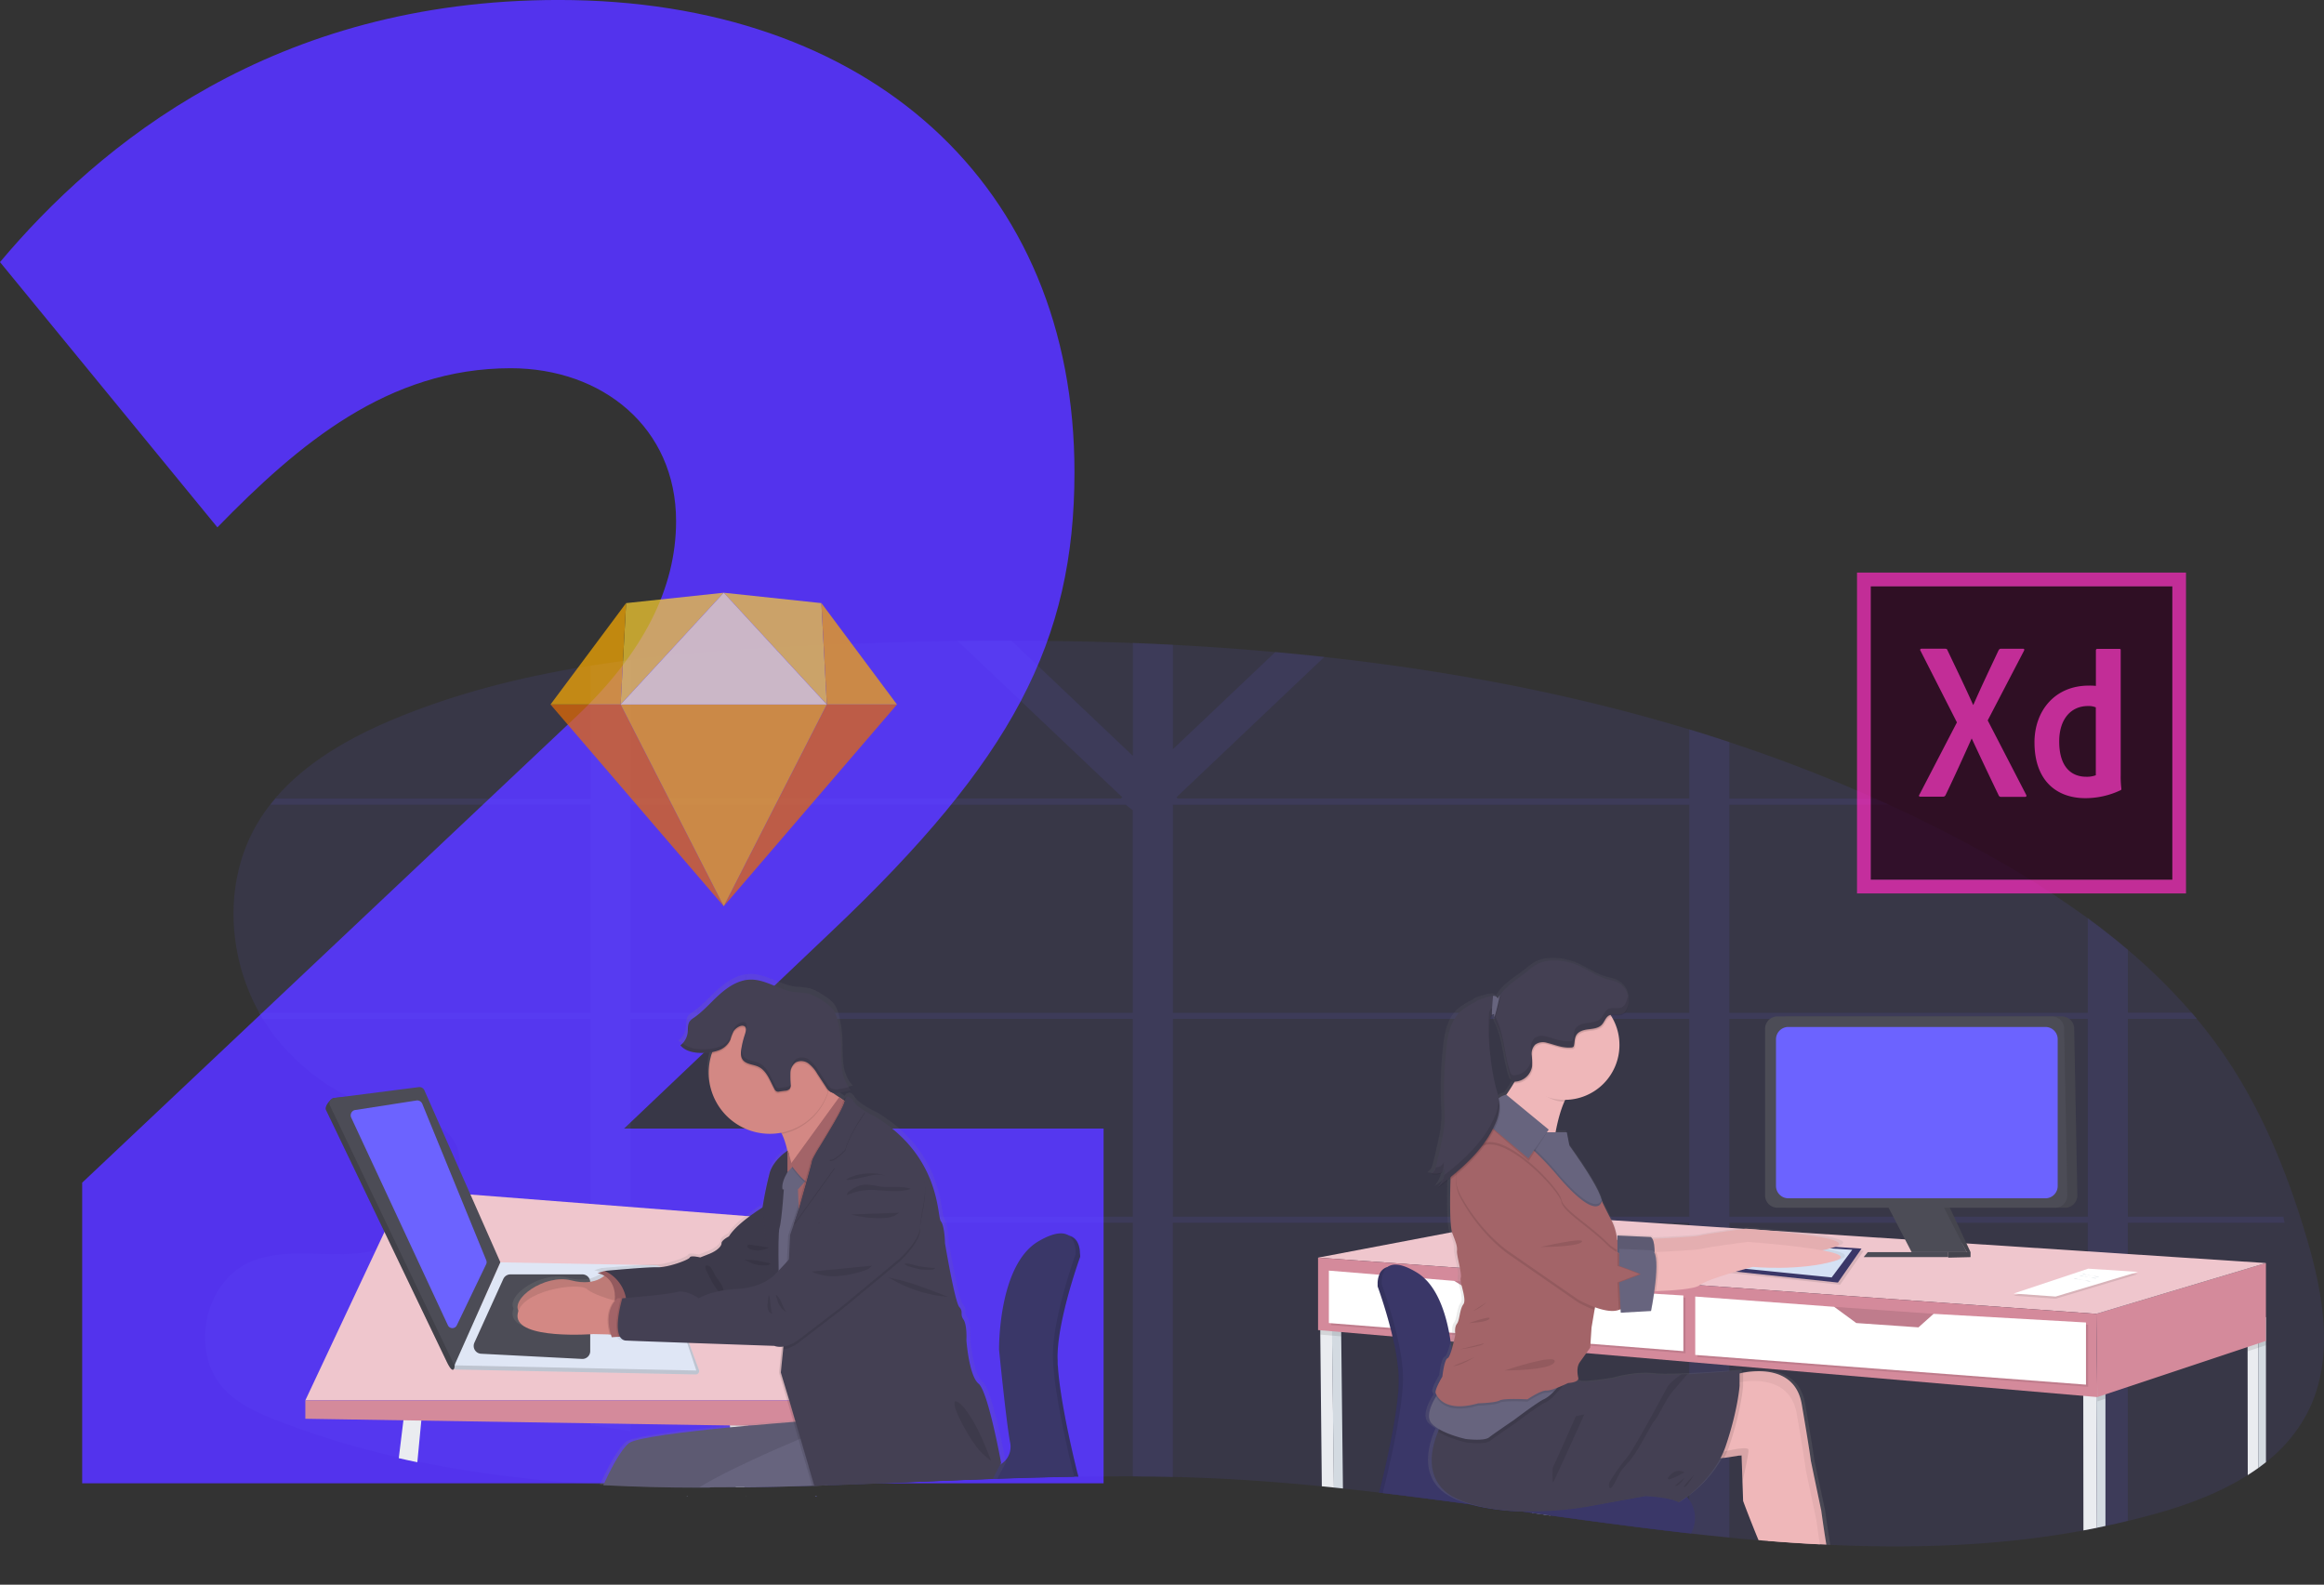 <svg id="Layer_1" data-name="Layer 1" xmlns="http://www.w3.org/2000/svg" xmlns:xlink="http://www.w3.org/1999/xlink" viewBox="0 0 893.7 609.39"><rect x="0" y="0" width="893.7" height="609.39" fill="#333333" stroke="none"/><defs><style>.cls-1{fill:#5333ed;}.cls-12,.cls-2{fill:#6c63ff;}.cls-19,.cls-2,.cls-5{opacity:0.1;}.cls-2,.cls-25,.cls-5,.cls-9{isolation:isolate;}.cls-3{fill:#eaecf0;}.cls-4{fill:#3a3768;}.cls-6{fill:#efc6cd;}.cls-7{fill:#d48a9b;}.cls-8{fill:#dfe6f5;}.cls-9{opacity:0.15;}.cls-10{fill:#4c4c56;}.cls-11{fill:#d1d9ec;}.cls-13{fill:url(#linear-gradient);}.cls-14{fill:url(#linear-gradient-2);}.cls-15{fill:#d38884;}.cls-16{fill:#a36468;}.cls-17{fill:#444053;}.cls-18{fill:#67647e;}.cls-20{fill:#d3dae1;}.cls-21{fill:#fff;}.cls-22{fill:#d5e1f4;}.cls-23{fill:url(#linear-gradient-3);}.cls-24{fill:#efb7b9;}.cls-25{opacity:0.05;}.cls-26{opacity:0.7;}.cls-27{fill:#2e001e;}.cls-28{fill:#ff2bc2;}.cls-29{fill:#ea6c00;}.cls-30{fill:#fdad00;}.cls-31{fill:#fdd231;}.cls-32{fill:#feeeb7;}</style><linearGradient id="linear-gradient" x1="443.53" y1="-38.71" x2="443.53" y2="-38.71" gradientTransform="matrix(1, 0, 0, -1, -17.96, 579.97)" gradientUnits="userSpaceOnUse"><stop offset="0" stop-color="gray" stop-opacity="0.25"/><stop offset="0.54" stop-color="gray" stop-opacity="0.12"/><stop offset="1" stop-color="gray" stop-opacity="0.1"/></linearGradient><linearGradient id="linear-gradient-2" x1="266.77" y1="63.51" x2="456.64" y2="63.51" xlink:href="#linear-gradient"/><linearGradient id="linear-gradient-3" x1="-1298.78" y1="-57.38" x2="-1298.78" y2="168.47" gradientTransform="matrix(1, 0, 0, -1, 1979.37, 579.97)" xlink:href="#linear-gradient"/></defs><title>sketch</title><path class="cls-1" d="M51.73,144c38-45.2,105.2-100.8,214.79-100.8,119.2,0,198.4,70.8,198.4,181.59,0,65.2-24,110.8-93.2,176.4l-80,76h184.4V613.6H83.33V498L273.72,318.4c25.2-24,38-48.8,38-74.8,0-36-28.4-58.79-63.6-58.79-47.19,0-81.59,29.19-112.79,61.19Z" transform="translate(-51.73 -43.21)"/><path class="cls-2" d="M939.21,586.16a58.34,58.34,0,0,1-16.1,19.32c-1,.77-1.92,1.5-2.91,2.22-1.33.94-2.69,1.85-4.09,2.75-10.84,6.88-23.54,11.59-35.93,15q-5.07,1.39-10.18,2.63c-2.87.7-5.74,1.34-8.61,1.95l-3.28.7c-1.09.23-2.34.47-3.5.7l-1.66.31c-32.07,5.92-64.57,7-97.3,5.56l-1.55-.08-2.49-.12q-10-.52-20-1.33l-2.52-.2L728,635.5q-5.6-.46-11.2-1-7.37-.71-14.77-1.55l-.64-.07-.52-.06h0c-17.6-2-35.25-4.36-52.92-6.8l-2.5-.35L641,625l-3.78-.52h0l-1.12-.16q-9-1.25-17.9-2.47l-1-.14c-11.2-1.53-22.47-3-33.69-4.35l-1.47-.18h0q-6.89-.81-13.78-1.56l-3.5-.37-4.65-.47c-12.91-1.28-25.8-2.3-38.67-2.94q-9.27-.45-18.6-.7-7.69-.17-15.4-.2-10.44,0-20.93.12H465c-9.85.16-19.72.44-29.6.78l-1.78,0H433c-21,.74-42,1.73-62.94,2.44l-5.12.17h-.74q-10.92.35-21.82.54h-4.32l-3.25,0c-3.38,0-6.74,0-10.1,0h-4.13c-12.33,0-24.61-.3-36.82-.94l-1.36-.08a467.27,467.27,0,0,1-70.22-8.73c-2.38-.5-4.76-1-7.14-1.57a327.35,327.35,0,0,1-46.76-14.22c-7.17-2.8-14.38-6-19.83-11.51-13.83-14-8.64-41.42,9.36-49.39,14.08-6.24,30.57-1.16,45.71-4a21.72,21.72,0,0,0,2.75-.7,37.48,37.48,0,0,0,5.6-2.31c.62-.3,1.23-.63,1.86-1a46.79,46.79,0,0,0,4.14-2.53,63.61,63.61,0,0,0,6.3-4.78c.89-.76,1.75-1.54,2.59-2.35a49.57,49.57,0,0,0,7.64-9.15,30.52,30.52,0,0,0,2.1-3.95,22.61,22.61,0,0,0,1.71-5.42c.88-5.19-.55-10.26-5.52-14.54a14.29,14.29,0,0,0-1.4-1.06,20.89,20.89,0,0,0-3-1.76l-1.31-.59c-6.4-2.69-14.66-3.73-21.61-5.6h0a36.88,36.88,0,0,1-6.19-2.15c-1.27-.58-2.53-1.2-3.77-1.84h0l-.33-.19h0a84.14,84.14,0,0,1-27.3-22.4,73,73,0,0,1-5.08-7.37c-.47-.77-.92-1.56-1.36-2.36-12.3-22.19-13.56-50.62-.77-72.44a70.18,70.18,0,0,1,5.18-7.6c.62-.8,1.26-1.58,1.91-2.35C169.79,335.93,187.29,326.19,205,319c23.72-9.67,48.55-15.79,73.85-19.81q7.71-1.23,15.4-2.2c21.49-2.74,43.23-4.2,64.82-5.3q30.3-1.55,60.85-2,10.35-.14,20.72-.11,23.38,0,46.75.9,7.69.28,15.4.7,19.74,1,39.42,2.8,9.45.86,18.85,1.88c47.77,5.22,94.85,14.08,140.3,27.85q7.74,2.34,15.4,4.9A593.68,593.68,0,0,1,773,350.35l5.2,2.35q17.2,7.89,33.93,17a374.59,374.59,0,0,1,42.42,26.6q7.92,5.81,15.4,12.12a221.6,221.6,0,0,1,24.58,24.25c.67.78,1.34,1.56,2,2.35q5.13,6.15,9.73,12.75c15,21.53,25,46.15,32.46,71.31C945.24,541.06,949.59,565.7,939.21,586.16Z" transform="translate(-51.73 -43.21)"/><path class="cls-2" d="M929.8,511.07H870V435h26.6c-.66-.79-1.33-1.57-2-2.35H870V408.4q-7.47-6.3-15.4-12.13v36.4H716.76v-80h61.47L773,350.3H716.76V328.55q-7.69-2.55-15.4-4.9v26.6H504.6l-.46-.45,56.91-54q-9.4-1-18.86-1.88L502.78,331.3V291.12q-7.71-.4-15.4-.7v43.46l-46.75-44.36q-10.36,0-20.73.12l63.4,60.16-.47.45H294.23V297q-7.71,1-15.4,2.2v51.1H157.61c-.65.77-1.29,1.55-1.91,2.35H278.81v80H151.27c.43.79.88,1.58,1.35,2.35H278.81v76.07H216.74c-.84.81-1.7,1.59-2.59,2.35h64.66v77.84q7.71,1.1,15.4,2.3V513.42H487.36V611q7.71,0,15.4.2V513.42H701.35v119.4l.63.07q7.39.83,14.78,1.54v-121H854.58v118c1.18-.22,2.36-.45,3.5-.7s2.19-.44,3.28-.7c2.87-.61,5.75-1.26,8.62-2V513.42h60.28C930.11,512.63,930,511.85,929.8,511.07Zm-442.44,0H294.23V435H487.36Zm0-78.4H294.23v-80h190.4l2.71,2.14Zm214,78.4H502.78V435H701.35Zm0-78.4H502.78v-80H701.35Zm153.23,78.4H716.76V435H854.58Z" transform="translate(-51.73 -43.21)"/><path class="cls-3" d="M338.6,618.47c0,.07-.06.15-.08.23h0a.55.55,0,0,1,.09-.23Z" transform="translate(-51.73 -43.21)"/><path class="cls-3" d="M342.25,615.12h-4.32l-3.25,0-.36-3.69L334,608l-1.52-16-.05-.49v-.22L332,586.8l6.54-2.45.8,6.52.05.48v.06L341,604.64l.5,4.06.28,2.36.25,2v.07Z" transform="translate(-51.73 -43.21)"/><polygon class="cls-4" points="314 575.25 314.07 575.48 313.56 575.48 313.48 575.25 314 575.25"/><path class="cls-4" d="M425.57,618.68Z" transform="translate(-51.73 -43.21)"/><path class="cls-4" d="M467.11,526.24v.3S461,543.22,459,557.46c-.13.93-.25,1.86-.34,2.8s-.17,2-.21,2.89c-.06,1.1-.07,2.16,0,3.17v.7c0,.47,0,1,.07,1.45s.07,1,.11,1.52.09,1,.14,1.47c1.5,15.4,7.22,37.94,7.22,37.94s.19.61.44,1.65h-1.59c-9.85.16-19.72.44-29.59.77l-1.78.06h-.59c-21,.74-42,1.73-62.94,2.44l-5.12.16h-.74q-10.92.36-21.82.54h-1.93a12.83,12.83,0,0,1,1.7-1.91,12.24,12.24,0,0,1,1.71-1.33,38.64,38.64,0,0,1,10.75-4.61,8.51,8.51,0,0,1,2.46-.3l4.9.1h.75l7.52.14,64.48,1.28h.16l.46-.09a11.3,11.3,0,0,0,2.18-.77A7.66,7.66,0,0,0,442,601.6c0-.22,0-.45.07-.7a8.68,8.68,0,0,0,0-1,3.25,3.25,0,0,0-.06-.75c-.05-.26-.07-.52-.12-.79-1.55-8.68-4.2-35.42-4.2-35.42V563s0-1.14.07-3.06v-.88c0-.43,0-.89.07-1.4,0-.3.05-.61.07-.93,0-.47.07-1,.12-1.46a.14.14,0,0,1,0-.09c0-.32.05-.64.08-1,0-.49,0-.07,0-.1,1-10.33,4.33-26.67,14.7-32.73,4.86-2.84,8.08-3.42,10.21-2.86,3.09.81,3.87,4,4,6.13v.4A9.55,9.55,0,0,1,467.11,526.24Z" transform="translate(-51.73 -43.21)"/><path class="cls-5" d="M338.6,618.47c0,.07-.06.15-.08.23h0a.55.55,0,0,1,.09-.23Z" transform="translate(-51.73 -43.21)"/><polygon class="cls-5" points="314 575.25 314.07 575.48 313.56 575.48 313.48 575.25 314 575.25"/><path class="cls-5" d="M425.57,618.68Z" transform="translate(-51.73 -43.21)"/><path class="cls-5" d="M467.11,526.24v.21a190.79,190.79,0,0,0-7.43,26.95h0c-.17.93-.32,1.83-.46,2.7-.07.45-.14.9-.2,1.35-.13.93-.25,1.87-.34,2.8s-.17,2-.21,2.89c-.06,1.1-.07,2.16,0,3.18v.7c0,.47,0,1,.07,1.45s.07,1,.11,1.51.09,1,.14,1.47.1,1,.15,1.46c.23,2,.51,4.06.83,6.18,2.19,14.25,6.24,30.23,6.24,30.23s.2.64.45,1.72h-1.58c-9.85.16-19.72.44-29.6.78l-1.78,0h-.58c-21,.75-42,1.73-62.95,2.44l-5.12.17h-.74q-10.92.35-21.82.54h-2a11,11,0,0,1,1.75-2,10.65,10.65,0,0,1,1.72-1.35,39,39,0,0,1,10.74-4.61,9.26,9.26,0,0,1,2.46-.3l4.9.1h.76l7.53.15,64.54,1.27h.11a1.81,1.81,0,0,0,.5-.1,11.22,11.22,0,0,0,2.19-.79,7.64,7.64,0,0,0,4.53-5.82c0-.22.06-.45.07-.7a8.68,8.68,0,0,0,0-1,3.89,3.89,0,0,0-.05-.75c-.06-.26-.07-.57-.12-.86-1.56-8.69-4.2-35.43-4.2-35.43s0-1.14.06-3.06v-.88c0-.43.05-.89.08-1.4,0-.3,0-.61.06-.93s.08-.95.12-1.46V555c0-.31.06-.64.08-1,0-.49,0-.07,0-.11.13-1.29.3-2.67.51-4.12,1.45-10.14,5.09-23.37,14.17-28.7,4.74-2.8,7.91-3.39,10-2.91,3.28.75,4.06,4.13,4.2,6.25v.41A8.93,8.93,0,0,1,467.11,526.24Z" transform="translate(-51.73 -43.21)"/><path class="cls-4" d="M338.6,618.47c0,.07-.06.15-.08.23h0a.55.55,0,0,1,.09-.23Z" transform="translate(-51.73 -43.21)"/><polygon class="cls-4" points="314 575.25 314.07 575.48 313.56 575.48 313.48 575.25 314 575.25"/><path class="cls-4" d="M425.57,618.68Z" transform="translate(-51.73 -43.21)"/><path class="cls-4" d="M465.32,525.64s-9.13,25-8.69,39.9,7.57,43,7.57,43,.31,1,.64,2.56c-9.85.16-19.72.44-29.6.78l-1.78.05h-.58c-21,.75-42,1.73-62.95,2.44l-5.12.17h-.74q-10.92.35-21.82.54h-4.32a12.46,12.46,0,0,1,3.84-4l.19-.14a39.05,39.05,0,0,1,10.74-4.51,8.84,8.84,0,0,1,2.45-.29l6.47.12h.76l7.79.16L433,607.64a10.29,10.29,0,0,0,2.6-.85,7.6,7.6,0,0,0,.8-.42h0a8.51,8.51,0,0,0,2.1-1.72,8,8,0,0,0,1.62-7c-1.56-8.69-4.2-35.43-4.2-35.43s-.45-32.53,15.14-41.67c6.3-3.69,9.85-3.56,11.83-2.1l.17.13C465.78,520.78,465.32,525.64,465.32,525.64Z" transform="translate(-51.73 -43.21)"/><path class="cls-3" d="M214,586.89l-.25,2.61-1.53,16c-2.38-.49-4.76-1-7.14-1.56l1.79-14.57.6-4.95Z" transform="translate(-51.73 -43.21)"/><polygon class="cls-6" points="117.42 538.5 155.54 457.37 309.1 469.34 323.26 538.5 117.42 538.5"/><polygon class="cls-7" points="117.42 545.58 117.42 538.5 323.26 538.5 323.26 548.85 117.42 545.58"/><path class="cls-8" d="M227.19,569.86l92.1,1.88a1.29,1.29,0,0,0,1.3-1.25,1.59,1.59,0,0,0-.06-.43l-14.36-38.72-62-1.18-18.35,37.56a1.52,1.52,0,0,0,.79,2A1.42,1.42,0,0,0,227.19,569.86Z" transform="translate(-51.73 -43.21)"/><path class="cls-9" d="M227.19,569.86l92.1,1.88a1.29,1.29,0,0,0,1.3-1.25,1.59,1.59,0,0,0-.06-.43l-14.36-38.72-62-1.18-18.35,37.56a1.52,1.52,0,0,0,.79,2A1.42,1.42,0,0,0,227.19,569.86Z" transform="translate(-51.73 -43.21)"/><path class="cls-8" d="M226.45,568.24l93.05,2-12.65-38.31a3.17,3.17,0,0,0-2.94-2.17l-59.79-1.13Z" transform="translate(-51.73 -43.21)"/><path class="cls-10" d="M234.14,559.57,245.29,535a3,3,0,0,1,2.7-1.73H275.7a3,3,0,0,1,3,3v26.51a3,3,0,0,1-3,3h-.13l-38.87-2a3,3,0,0,1-2.81-3.11A3.05,3.05,0,0,1,234.14,559.57Z" transform="translate(-51.73 -43.21)"/><path class="cls-11" d="M288.79,556.46l.48-14a2.16,2.16,0,0,1,2.14-2.1h8.19a2.14,2.14,0,0,1,2.1,1.78l2.41,13.92a2.16,2.16,0,0,1-1.75,2.49c-.12,0-.23,0-.35,0l-11.08.09a2.14,2.14,0,0,1-2.14-2.14Z" transform="translate(-51.73 -43.21)"/><path class="cls-10" d="M180.29,465.41l30.88-2.58a2.1,2.1,0,0,1,2.2,1.24l29.2,66.09-16.3,36.58c.51-1.15.89,7.78-2.8,0L177.07,470C176.44,468.68,178.85,465.59,180.29,465.41Z" transform="translate(-51.73 -43.21)"/><path class="cls-9" d="M180.29,465.41l30.88-2.58a2.1,2.1,0,0,1,2.2,1.24l29.2,66.09-16.3,36.58c.51-1.15.89,7.78-2.8,0L177.07,470C176.44,468.68,178.85,465.59,180.29,465.41Z" transform="translate(-51.73 -43.21)"/><path class="cls-10" d="M180.29,465.41l32.45-4.15a2.1,2.1,0,0,1,2.2,1.24l29.2,66.09-17.67,39.65-47.83-99.83a2.08,2.08,0,0,1,1.65-3Z" transform="translate(-51.73 -43.21)"/><path class="cls-12" d="M188.39,470.05l23.46-3.65a2.11,2.11,0,0,1,2.28,1.29l24.57,60.1a1.92,1.92,0,0,1,0,1.54L227.4,552.84a1.89,1.89,0,0,1-2.52.91,1.91,1.91,0,0,1-.91-.91L186.8,473a2.11,2.11,0,0,1,1-2.8A2,2,0,0,1,188.39,470.05Z" transform="translate(-51.73 -43.21)"/><path class="cls-13" d="M425.57,618.68Z" transform="translate(-51.73 -43.21)"/><path class="cls-14" d="M438.68,605.48s-.48.79-1.19,2.1l-.06.11c-.63,1.12-1.4,2.59-2.19,4.2l-1.78.06h-.58c-21,.74-42,1.73-62.95,2.44l-5.12.16h-.74q-10.92.36-21.82.54h-4.32l-3.25,0q-5.06,0-10.1.05h-4c-12.33,0-24.61-.31-36.82-.94l-1.36-.08c2.4-5.22,6.69-13.78,10.18-16.52,2.69-2.1,22.05-4.43,39.85-6.14l1.87-.18h0l5-.46c6.81-.63,13-1.13,17.4-1.47l.4,0-2.29-7.7-3.33-11.2.95-9.41.08-.75h-.11a6.2,6.2,0,0,1-2.8-.35l-33.24-1.15h-.6L303,558.35h0c-6.85-.25-11.71-.43-11.9-.47a2.46,2.46,0,0,1-.59-.16,2.58,2.58,0,0,1-.81-.49,3.14,3.14,0,0,1-.7-.84h-.45l-1.81.12-.91.06c0-.09-.07-.19-.1-.28-.09-.28-.17-.53-.25-.8H285l-6.3-.13h-.11s-16.26,1.24-24.75-1.86h0c-3.11-1.13-5.18-2.85-5-5.42a5.8,5.8,0,0,1,.36-1.7c-2.73-5.11,10.61-14.42,20.77-11.85a17.86,17.86,0,0,0,8.44.35,10.84,10.84,0,0,0,4.2-1.91c.13-.09.24-.18.35-.27a5.25,5.25,0,0,0-.51-.28,7.5,7.5,0,0,0-2.22-.77l2.76-.81h0s9.8-.89,16.18-1.25h0c1.9-.1,3.5-.16,4.45-.13,4.2.12,12.39-2.89,12.74-3.81s4.08,0,4.08,0l3.27-1.28c3.27-1.26,5.14-3,5.14-4.27s2.92-2.65,2.92-2.65c1.32-2.21,3.9-4.58,6.61-6.68a80.1,80.1,0,0,1,6.59-4.56,131.39,131.39,0,0,1,2.8-13.47c1.23-4.14,5.08-7.2,6.46-8.2l.5-.33a36.49,36.49,0,0,0-1.54-5.13,3.69,3.69,0,0,0-.17-.42c-.14-.32-.28-.65-.43-1l-.22-.42c-.36.07-.7.14-1.08.18a24.09,24.09,0,0,1-26.7-17.24v0a23.5,23.5,0,0,1-.84-6.3,22.9,22.9,0,0,1,.8-6.05h0c.1-.42.23-.83.36-1.24a.58.58,0,0,1,0-.14c.06-.19.13-.39.2-.58a25.45,25.45,0,0,1-3.13.28h-.7a14.85,14.85,0,0,1-5.86-1h0a7.42,7.42,0,0,1-1.3-.7.1.1,0,0,1-.05,0,6.63,6.63,0,0,1-1.45-1.14,7.41,7.41,0,0,0,2.85-5c.19-1.51-.06-3.19.84-4.43a6.66,6.66,0,0,1,1.64-1.4c3.73-2.54,6.68-6,10.05-9s7.44-5.6,12-5.74c6.07-.19,11.42,4,17.44,4.84a48.56,48.56,0,0,1,5.55.62,19.24,19.24,0,0,1,5.64,2.86,14,14,0,0,1,4,3.42,11.83,11.83,0,0,1,1.64,3.91,43.19,43.19,0,0,1,1.4,9c.16,3.17,0,6.36.34,9.51a16.3,16.3,0,0,0,2.69,7.65h.09a8.75,8.75,0,0,0,.87,1.06c-.6.19-1.19.36-1.8.51a29.42,29.42,0,0,1-3.08.61,11.33,11.33,0,0,1-1.43.12,4.85,4.85,0,0,1-1-.1l.62.42,1.71,1.15h0l.64.42,1.3.86c.29-.86.7-1.09,1.17-1,.95-.9,2.37,1,2.37,1,.83,1.6,3.07,3.18,5.05,4.36,1.17.69,2.37,1.31,3.59,1.88,26.16,15.59,24.5,38.91,26,40.76s1.64,8.54,1.64,8.54,3.86,22.74,5.6,24.71.11,2.65,1.63,4.85,1.17,8.08,1.17,8.08,1,13.85,4.79,16.85c3.35,2.7,7.83,25.37,8.72,30Z" transform="translate(-51.73 -43.21)"/><path class="cls-15" d="M285.36,532.51s-3.64,5.72-13.93,3.08-23.9,7.33-20,12.24,28.94-1.4,28.94-1.4l9.61-1.95-.63-8Z" transform="translate(-51.73 -43.21)"/><path class="cls-5" d="M285.36,532.51s-3.64,5.72-13.93,3.08-23.9,7.33-20,12.24,28.94-1.4,28.94-1.4l9.61-1.95-.63-8Z" transform="translate(-51.73 -43.21)"/><path class="cls-16" d="M288.7,532.2l-4.46-.23-2.74.8s8.69,1.26,6.3,13l9.37-.57Z" transform="translate(-51.73 -43.21)"/><path class="cls-5" d="M288.7,532.2l-4.46-.23-2.74.8s8.69,1.26,6.3,13l9.37-.57Z" transform="translate(-51.73 -43.21)"/><path class="cls-17" d="M347.73,505.85s-12.24,7-15.68,12.82c0,0-2.85,1.4-2.85,2.63s-1.84,3-5,4.2L321,526.76s-3.66-.92-4,0-8.35,3.89-12.47,3.77-20.25,1.4-20.25,1.4a14.33,14.33,0,0,1,8.12,15.9l38.1-1.6,14.4-3.2,8.47-8.46Z" transform="translate(-51.73 -43.21)"/><path class="cls-5" d="M347.73,505.85s-12.24,7-15.68,12.82c0,0-2.85,1.4-2.85,2.63s-1.84,3-5,4.2L321,526.76s-3.66-.92-4,0-8.35,3.89-12.47,3.77-20.25,1.4-20.25,1.4a14.33,14.33,0,0,1,8.12,15.9l38.1-1.6,14.4-3.2,8.47-8.46Z" transform="translate(-51.73 -43.21)"/><path class="cls-15" d="M291.59,556.46l-5.39-.1-6.3-.14s-29.75,2.29-29.16-7.22,23.46-12.85,26.64-10.12c2.42,2.06,8,3.73,10.55,4.41l1.31.33Z" transform="translate(-51.73 -43.21)"/><path class="cls-5" d="M291.59,556.46l-5.39-.1c-2.14-7.39.35-11.46,1.76-13.05.81.22,1.31.33,1.31.33Z" transform="translate(-51.73 -43.21)"/><path class="cls-16" d="M295.23,556.87l-5.6.39-2.66.18c-3.66-10.75,2.25-15,2.25-15H291l2.86.34Z" transform="translate(-51.73 -43.21)"/><path class="cls-15" d="M363.06,485.5l-6.64,12.6s-1-12.77-4-18.78c-.75-1.54-1.64-2.63-2.66-3-2.8-.88,13.3-18.53,13.3-18.53a65.26,65.26,0,0,1,7.39,4.67c4.15,2.8,9.15,6.22,12.51,8.4C389.36,475,363.06,485.5,363.06,485.5Z" transform="translate(-51.73 -43.21)"/><path class="cls-17" d="M354.55,485.73s-5.34,3.43-6.82,8.46a140,140,0,0,0-2.87,14.07s2.41,21.62,3.67,22.64,6,22.65,6,22.65l4.62-3.09-6.07-27.22S357.14,488.26,354.55,485.73Z" transform="translate(-51.73 -43.21)"/><path class="cls-5" d="M354.55,485.73s-5.34,3.43-6.82,8.46a140,140,0,0,0-2.87,14.07s2.41,21.62,3.67,22.64,6,22.65,6,22.65l4.62-3.09-6.07-27.22S357.14,488.26,354.55,485.73Z" transform="translate(-51.73 -43.21)"/><polygon class="cls-16" points="326.03 490.75 299.37 490.75 303.69 448.69 326.03 448.69 326.03 490.75"/><path class="cls-18" d="M316,618.47h.32l-.6.23Z" transform="translate(-51.73 -43.21)"/><path class="cls-18" d="M366.14,599.31l-5.21,2-.7.26-18.77,7.22-7.17,2.75-9.74,3.74h-4c-12.33,0-24.61-.31-36.82-.94,2.36-5.19,6.5-13.49,9.87-16.17,2.64-2.1,21.47-4.37,38.85-6.08l6.4-.6.49,0c6.9-.63,13.15-1.14,17.5-1.49l.7-.06,5.48-.42.57-.57.7,3,.58,2.39Z" transform="translate(-51.73 -43.21)"/><path class="cls-5" d="M316,618.47h.32l-.6.23Z" transform="translate(-51.73 -43.21)"/><path class="cls-5" d="M366.14,599.31l-5.21,2-.7.26-18.77,7.22-7.17,2.75-9.74,3.74h-4c-12.33,0-24.61-.31-36.82-.94,2.36-5.19,6.5-13.49,9.87-16.17,2.64-2.1,21.47-4.37,38.85-6.08l6.4-.6.49,0c6.9-.63,13.15-1.14,17.5-1.49l.7-.06,5.48-.42.57-.57.7,3,.58,2.39Z" transform="translate(-51.73 -43.21)"/><path class="cls-18" d="M316,618.47h.32l-.6.23Z" transform="translate(-51.73 -43.21)"/><path class="cls-18" d="M338.6,618.47c0,.07-.06.15-.08.23h0a.55.55,0,0,1,.09-.23Z" transform="translate(-51.73 -43.21)"/><polygon class="cls-18" points="314.07 575.48 313.56 575.48 313.48 575.25 314 575.25 314.07 575.48"/><path class="cls-18" d="M370.6,592l-.43,14.41v.85l-.22,7.14-5.11.16h-.75q-10.92.36-21.82.54H338l-3.25,0q-5.06,0-10.1.05h-4c3.64-2.25,8.36-4.74,13.42-7.22,2.28-1.12,4.64-2.24,7-3.33,6.3-2.93,12.68-5.7,17.88-7.9l.67-.28c2-.85,3.84-1.62,5.4-2.26,3.37-1.4,5.52-2.24,5.66-2.3Z" transform="translate(-51.73 -43.21)"/><path class="cls-5" d="M323.85,532.79c1.31,2.73,2.66,5.51,4.82,7.64.35.34.94.65,1.25.28a.88.88,0,0,0,.13-.52,6.57,6.57,0,0,0-1.26-3.57c-.7-1.08-1.52-2.06-2.15-3.18s-1.33-3.28-2.73-3.57C322.11,529.49,323.45,532,323.85,532.79Z" transform="translate(-51.73 -43.21)"/><path class="cls-5" d="M370.45,462.48c-.1.35-.2.7-.32,1a23.57,23.57,0,0,1-17.68,15.78c-.75-1.54-1.64-2.63-2.66-3-2.8-.88,13.3-18.53,13.3-18.53A75,75,0,0,1,370.45,462.48Z" transform="translate(-51.73 -43.21)"/><path class="cls-15" d="M371.29,455.75a23.51,23.51,0,1,1,0-.1Z" transform="translate(-51.73 -43.21)"/><path class="cls-18" d="M356.76,490.75s-4.9,5.95-4.11,9.85h5.94l4.35-4.9Z" transform="translate(-51.73 -43.21)"/><path class="cls-5" d="M374.19,465.63l-18.69,25.7s4.81,6.86,7.1,7.21,15.34-30.4,15.34-30.4Z" transform="translate(-51.73 -43.21)"/><path class="cls-16" d="M374.43,465.17,355.74,490.9s4.8,6.86,7.09,7.2,15.34-30.38,15.34-30.38Z" transform="translate(-51.73 -43.21)"/><path class="cls-18" d="M353.33,498.08s-.91,14.41-1.83,17.27,0,29.16,0,29.16l8.58-3.54-1.49-40.38Z" transform="translate(-51.73 -43.21)"/><polygon class="cls-5" points="314 575.25 314.07 575.48 313.56 575.48 313.48 575.25 314 575.25"/><path class="cls-5" d="M425.57,618.68Z" transform="translate(-51.73 -43.21)"/><path class="cls-5" d="M436,606.06l-.42.7c-.27.43-.56,1-.93,1.66a.56.56,0,0,0-.05.08c-.52,1-1.13,2.13-1.75,3.42-21,.74-42,1.72-62.95,2.43l-5.12.17h-.74l-2.2-7.42V607l-.23-.78-1.4-4.66-1.4-4.74-1.45-5.06-.53-1.83-.14-.46-2.28-7.77-3.09-10.55,1-10.07h0l.07-.76.9-9,.13-2.67h0l.07-1.4v-.4h0l.15-3.25.46-9.66.24-4.94h0l0-.75h0l.48-9.92,1.35-4.05.7-2,1.55-4.68.34-1.15h0c.49-1.76,1.48-5.23,2.4-8.57h0l.08-.29h0l.07-.22L362,495l.81-3c.31-1.17.52-2,.56-2.29a44.41,44.41,0,0,1,3.14-5.6h0c3.5-5.79,8.76-14.31,9.37-17.17v-.07a3.23,3.23,0,0,1,.14-.51c.29-.85.7-1.08,1.14-1a1.39,1.39,0,0,1,.55.22,4.35,4.35,0,0,1,1.09,1.05c.82,1.57,3,3.15,5,4.32l.38.22.22.13c1.61.92,2.92,1.5,2.92,1.5,25.62,15.45,24,38.55,25.5,40.38s1.61,8.47,1.61,8.47,3.77,22.53,5.48,24.5.12,2.63,1.61,4.81,1.14,7.93,1.14,7.93,1,13.72,4.69,16.69S436,606.06,436,606.06Z" transform="translate(-51.73 -43.21)"/><path class="cls-17" d="M436.72,605.83l-.31.54h0c-.24.43-.64,1.11-1.11,2l0,.09c-.54,1-1.17,2.19-1.79,3.5h-.59c-21,.75-42,1.73-62.94,2.44l-5.12.17-2.19-7.45V607l-.23-.78-1.45-4.9-1.4-4.76-1.4-4.75-.55-1.91h0l-2.4-8.17L352,571l.87-8.75.12-1.17,1-9.95h0l.37-7.76.46-9.37.11-2.46.14-2.84.05-1.2.46-9.36,1.35-4.05.58-1.74,1.36-4.1.29-.86s1.3-4.6,2.57-9.16c.05-.17.1-.34.14-.5l.33-1.17h0c.11-.39.22-.78.32-1.16.35-1.28.7-2.47.93-3.45.35-1.28.58-2.21.63-2.51a40.14,40.14,0,0,1,3.2-5.7c3.31-5.47,8.14-13.3,9.16-16.55.05-.16.1-.34.14-.51h0a2.64,2.64,0,0,1,.61-1.4c.94-.9,2.33,1,2.33,1,.82,1.57,3,3.15,5,4.32a35.41,35.41,0,0,0,3.5,1.85c25.62,15.44,24,38.55,25.51,40.38s1.6,8.47,1.6,8.47,3.77,22.53,5.49,24.5.12,2.63,1.6,4.8,1.14,8,1.14,8,1,13.72,4.69,16.7S436.72,605.83,436.72,605.83Z" transform="translate(-51.73 -43.21)"/><path class="cls-5" d="M384.48,471.05c-2.52,3.66-6.61,10.08-7.7,14.7,0,0-4,4.13-5.5,3.9s1.4,3.08,1.4,3.08L357,514.53l2.24-6.7s4.69-16.47,4.9-17.95,11.6-18.49,12.5-22.77c.7-3.42,2.94-.34,2.94-.34C380.34,468.31,382.53,469.9,384.48,471.05Z" transform="translate(-51.73 -43.21)"/><path class="cls-17" d="M384.48,470.6c-2.52,3.65-6.61,10.08-7.7,14.67,0,0-4,4.11-5.5,3.89s1.4,3.08,1.4,3.08L357,514l2.24-6.7s4.69-16.47,4.9-18,11.6-18.48,12.5-22.76c.7-3.43,2.94-.34,2.94-.34C380.34,467.86,382.53,469.43,384.48,470.6Z" transform="translate(-51.73 -43.21)"/><path class="cls-5" d="M405.6,515.76c.12,5-7.2,11.83-7.54,12.23s-22.77,18.9-22.77,18.9l-16.1,12.34a13.68,13.68,0,0,1-6.3,2.92l1.1-11,1.09-22.4c2.51-2.8,4.95-5.74,5-6.68.11-1.94,4.2-4,4.2-4s2.87-2.4,2.4-3.77,1.52-7.95,1.52-7.95c1-18.65,20.25-20.47,20.25-20.47a132.42,132.42,0,0,1,15.78,7.54C410.75,497.26,405.49,510.77,405.6,515.76Z" transform="translate(-51.73 -43.21)"/><path class="cls-5" d="M295.23,556.87l-5.6.39c-2.37-4,.89-14.81.89-14.81H291l2.86.35Z" transform="translate(-51.73 -43.21)"/><path class="cls-17" d="M388.45,484.69s-19.22,1.83-20.25,20.48c0,0-1.94,6.52-1.49,7.89s-2.4,3.78-2.4,3.78-4.12,2-4.2,4-10.5,12.56-10.5,12.56-4.34,4.94-14.41,5.46-14.75,3.6-14.75,3.6-4.9-3.44-8.47-2.41-20.93,2.41-20.93,2.41-4.61,15.28,1.14,16.24c.7.11,57.33,2.06,57.33,2.06s3.87,1.83,9.7-2.63,16.1-12.36,16.1-12.36,22.4-18.53,22.77-18.9,7.7-7.23,7.54-12.22,5.15-18.49-1.4-22.4A132.94,132.94,0,0,0,388.45,484.69Z" transform="translate(-51.73 -43.21)"/><path class="cls-5" d="M371.29,455.75a23.47,23.47,0,0,1-1.16,7.3,10.31,10.31,0,0,1-.86-1.19l-3.29-5a13.46,13.46,0,0,0-3.34-3.94,4.65,4.65,0,0,0-4.9-.51,4.89,4.89,0,0,0-2.1,3.92,44.93,44.93,0,0,0,.12,4.64,2.53,2.53,0,0,1-.42,1.67,2.8,2.8,0,0,1-1.81.7l-2.1.29a1.52,1.52,0,0,1-1.92-.92v0c-1.74-3.16-2.95-7.08-6.22-8.6-2-.94-4.67-.87-6-2.68-.88-1.23-.76-2.9-.5-4.4a34.26,34.26,0,0,1,1.22-5c.37-1.14,1.2-3.43-.63-3.66-1.25-.17-3,1.16-3.6,2.1a17.85,17.85,0,0,0-1.23,3.26,7.81,7.81,0,0,1-4.31,4,11.78,11.78,0,0,1-3,.81,23.56,23.56,0,0,1,46,7.24Z" transform="translate(-51.73 -43.21)"/><path class="cls-17" d="M333.8,439.8a19.79,19.79,0,0,0-1.23,3.25,7.74,7.74,0,0,1-4.3,4,16.46,16.46,0,0,1-5.9,1.05c-3.26.1-6.9-.4-9-2.9a7.32,7.32,0,0,0,2.8-4.9c.18-1.49-.06-3.17.83-4.39a6.23,6.23,0,0,1,1.59-1.35c3.66-2.52,6.54-6,9.85-8.95s7.28-5.55,11.72-5.69c5.94-.18,11.2,4,17.08,4.79a48.75,48.75,0,0,1,5.43.62,18.49,18.49,0,0,1,5.53,2.8,14.38,14.38,0,0,1,3.94,3.39,12.34,12.34,0,0,1,1.6,3.88,43.7,43.7,0,0,1,1.4,8.88c.16,3.14,0,6.3.34,9.42a14.92,14.92,0,0,0,3.46,8.61,31.12,31.12,0,0,1-4.77,1.1,4.92,4.92,0,0,1-3-.24,5.44,5.44,0,0,1-1.85-2l-3.28-5a13.59,13.59,0,0,0-3.34-3.94,4.65,4.65,0,0,0-4.9-.51,4.92,4.92,0,0,0-2.1,3.92,44.86,44.86,0,0,0,.12,4.64,2.48,2.48,0,0,1-.43,1.67,2.73,2.73,0,0,1-1.81.7l-2.1.29a1.52,1.52,0,0,1-1.92-.92v0c-1.74-3.17-2.95-7.08-6.22-8.6-2-.94-4.67-.87-6-2.68-.88-1.23-.76-2.9-.5-4.4a34.26,34.26,0,0,1,1.22-5c.37-1.14,1.2-3.43-.63-3.67C336.16,437.48,334.43,438.8,333.8,439.8Z" transform="translate(-51.73 -43.21)"/><path class="cls-5" d="M387.1,495.15a10.18,10.18,0,0,1,5.29.27c-4.31-1.77-11.34-1.09-15.28,1.35C377.47,497.58,385.73,495.34,387.1,495.15Z" transform="translate(-51.73 -43.21)"/><path class="cls-5" d="M389.17,500.89c4.3.29,8.75.89,12.83-.51-3.42-1.18-7.18-.44-10.77-.79-2.87-.29-5.79-1.28-8.59-.56-1.17.3-5.48,2.29-5.18,3.73A23.29,23.29,0,0,1,389.17,500.89Z" transform="translate(-51.73 -43.21)"/><path class="cls-5" d="M377.76,510.3a6.39,6.39,0,0,1,2.68.28,40.86,40.86,0,0,0,9.85,1.08c2.54,0,5.27-.38,7.12-2.1Z" transform="translate(-51.73 -43.21)"/><path class="cls-5" d="M363.9,532.2a19.79,19.79,0,0,0,9.62,1.75,42.68,42.68,0,0,0,9.69-1.86c1.4-.42,2.93-.93,3.75-2.15Z" transform="translate(-51.73 -43.21)"/><path class="cls-5" d="M394.89,535.28a51.48,51.48,0,0,0,21.36,6.62q-5.69-2.29-11.47-4.32a83.61,83.61,0,0,0-12.07-3.24A6.22,6.22,0,0,1,394.89,535.28Z" transform="translate(-51.73 -43.21)"/><path class="cls-5" d="M405.46,531.27a18.4,18.4,0,0,0,4,.22,2.26,2.26,0,0,0,1.94-.7,34.57,34.57,0,0,1-8.89-1.31c-.84-.2-2.34-.66-3-.16C400.79,530.27,403.78,530.93,405.46,531.27Z" transform="translate(-51.73 -43.21)"/><path class="cls-5" d="M423.52,593.8a39.79,39.79,0,0,0,5.34,7.7,37.61,37.61,0,0,0,4,3.44c-2.6-6.62-5.24-13.3-9.4-19.09-1.05-1.45-2.62-3.54-4.53-3.8-.54,1.61.84,4.48,1.5,6A57.65,57.65,0,0,0,423.52,593.8Z" transform="translate(-51.73 -43.21)"/><path class="cls-5" d="M347,544.28a4.77,4.77,0,0,0,.44,3.28,2.35,2.35,0,0,0,1.33.91c-.34-.08-.7-3.37-.79-3.82-.15-.91,0-2.63-.65-3.31C347.15,542.31,347.09,543.3,347,544.28Z" transform="translate(-51.73 -43.21)"/><path class="cls-5" d="M350.63,543a7.41,7.41,0,0,0,3.5,4.74c-1.23-1.51-1.63-3.5-2.69-5.16-.35-.53-.74-1.29-1.4-1.4A16.1,16.1,0,0,0,350.63,543Z" transform="translate(-51.73 -43.21)"/><path class="cls-5" d="M347.55,522.83a8.73,8.73,0,0,1-6.93.88c-.53-.15-1.75-.7-1.46-1.47s1.71-.24,2.3-.17l3,.39C345.06,522.53,347.09,523.1,347.55,522.83Z" transform="translate(-51.73 -43.21)"/><path class="cls-5" d="M337.24,527.82c1.44-.18,2.72.81,4.07,1.35a12.47,12.47,0,0,0,4.62.61,2.56,2.56,0,0,0,2.15-.7C344.44,528.25,341,527.33,337.24,527.82Z" transform="translate(-51.73 -43.21)"/><polygon class="cls-16" points="302.82 442.52 303.05 442.52 304.76 448.69 302.82 450.76 302.82 442.52"/><g class="cls-19"><path d="M316.62,436.83a14.83,14.83,0,0,0-.32,3.05,5.47,5.47,0,0,0,.19-1C316.58,438.22,316.57,437.52,316.62,436.83Z" transform="translate(-51.73 -43.21)"/><path d="M337.5,437.63a1.23,1.23,0,0,1,1.16,1.3s0,.07,0,.1c.33-1.16.51-2.59-.92-2.8-1.24-.15-3,1.17-3.6,2.13a20,20,0,0,0-1.23,3.27,7.76,7.76,0,0,1-4.3,4,16.25,16.25,0,0,1-5.9,1.05c-3,.09-6.25-.32-8.4-2.28a6,6,0,0,1-.83.76c2.1,2.5,5.74,3,9,2.9a16.67,16.67,0,0,0,5.89-1.05,7.86,7.86,0,0,0,4.31-4,20.22,20.22,0,0,1,1.22-3.26C334.54,438.77,336.25,437.48,337.5,437.63Z" transform="translate(-51.73 -43.21)"/><path d="M374.47,462a4.92,4.92,0,0,1-3-.24,5.33,5.33,0,0,1-1.84-2l-3.29-5a13.55,13.55,0,0,0-3.33-3.94,4.63,4.63,0,0,0-4.9-.51,5,5,0,0,0-2.13,3.92v.19a4.41,4.41,0,0,1,1.91-2.74,4.66,4.66,0,0,1,4.9.52,13.86,13.86,0,0,1,3.34,3.93q1.63,2.52,3.28,5a5.31,5.31,0,0,0,1.85,2,5,5,0,0,0,3,.23,29.74,29.74,0,0,0,4.77-1.1,10.82,10.82,0,0,1-.85-1.05A29,29,0,0,1,374.47,462Z" transform="translate(-51.73 -43.21)"/><path d="M355.65,460.54a2.8,2.8,0,0,1-1.8.7l-2.1.29a1.51,1.51,0,0,1-1.92-.92l0,0c-1.74-3.16-2.94-7.08-6.21-8.6-2-.93-4.67-.87-6-2.68a5.17,5.17,0,0,1-.62-3.67c0,.22-.08.43-.12.64-.25,1.5-.38,3.17.51,4.4,1.3,1.81,4,1.75,6,2.69,3.27,1.51,4.48,5.43,6.22,8.59a2,2,0,0,0,.8,1,2.07,2.07,0,0,0,1.13.05l2.1-.29a2.7,2.7,0,0,0,1.81-.7,2.53,2.53,0,0,0,.42-1.67h0A1.57,1.57,0,0,1,355.65,460.54Z" transform="translate(-51.73 -43.21)"/></g><path class="cls-3" d="M645.37,625.6l-4.48-.62V558.74l.91.28,2.8.86v6.38l0,2.87.06,5.92v8.08L645,613v.8l.12,10.5v.16Z" transform="translate(-51.73 -43.21)"/><path class="cls-20" d="M647.89,626l-2.49-.35v-1.36l-.12-10.5v-.8l-.34-29.82V575l-.06-5.92,0-2.88v-6.38h2.7v8.56l.05,6.4v6.77h0l.26,31.31v.8l.09,10.41v.17Z" transform="translate(-51.73 -43.21)"/><path class="cls-20" d="M647.89,629.69Z" transform="translate(-51.73 -43.21)"/><path class="cls-3" d="M920.19,550.53V607.7c-1.33.94-2.69,1.85-4.08,2.75l-.06-47.6V557.8Z" transform="translate(-51.73 -43.21)"/><path class="cls-20" d="M923.11,549.7v55.79c-1,.76-1.93,1.5-2.92,2.22V550.53Z" transform="translate(-51.73 -43.21)"/><path class="cls-3" d="M858.1,630.72q-2.58.54-5.18,1L852.86,580v-2.24l5-2.1v4.75Z" transform="translate(-51.73 -43.21)"/><path class="cls-20" d="M861.39,574v56l-3.27.7-.23-50.31v-4.74l.33-.16h0Z" transform="translate(-51.73 -43.21)"/><path class="cls-3" d="M564.7,615.23l-4.66-.47-.59-58.34v-2.78H564v3.17Z" transform="translate(-51.73 -43.21)"/><path class="cls-20" d="M568.16,615.6l-3.5-.37-.7-58.42v-3.17h3.54v3.48Z" transform="translate(-51.73 -43.21)"/><polygon class="cls-5" points="806.45 532.3 809.65 530.8 809.65 537.86 806.54 538.9 806.45 532.3"/><polygon class="cls-5" points="871.37 506.48 871.37 517.29 868.47 518.26 864.32 519.64 864.31 514.58 868.47 507.31 871.37 506.48"/><polygon class="cls-7" points="871.37 485.7 871.37 515.63 806.54 537.24 806.12 505.23 871.37 485.7"/><polygon class="cls-6" points="506.86 483.62 592.07 467.41 871.37 485.7 806.12 505.23 506.86 483.62"/><polygon class="cls-5" points="515.8 510.43 515.83 513.9 512.3 513.6 507.71 513.21 507.69 510.43 515.8 510.43"/><polygon class="cls-5" points="595.63 520.76 592.94 520.53 589.16 520.21 589.16 515.53 592.9 516.66 595.6 516.66 595.63 520.76"/><polygon class="cls-7" points="506.86 483.62 506.86 511.47 806.54 537.24 806.12 505.23 506.86 483.62"/><polygon class="cls-7" points="744.47 516.73 705.33 516.73 705.33 502.53 744.47 505.29 744.47 516.73"/><polygon class="cls-5" points="744.47 516.73 705.33 516.73 705.33 502.53 744.47 505.29 744.47 516.73"/><polygon class="cls-5" points="652.75 499.42 652.75 521.86 803 533.29 803 509.39 744.4 506.06 738.58 511.26 714.68 509.6 706.16 503.36 652.75 499.42"/><polygon class="cls-21" points="651.91 498.58 651.91 521.03 802.17 532.46 802.17 508.56 743.57 505.23 737.75 510.43 713.84 508.77 705.33 502.53 651.91 498.58"/><polygon class="cls-7" points="559.23 492.56 594.77 495.05 594.35 506.35 571.15 506.35 555.63 500.25 559.23 492.56"/><polygon class="cls-5" points="559.23 492.56 594.77 495.05 594.35 506.35 571.15 506.35 555.63 500.25 559.23 492.56"/><polygon class="cls-5" points="511.85 489.44 511.85 509.6 648.18 520.41 648.18 499 595.6 495.88 589.99 500.04 568.79 498.79 560.06 493.39 511.85 489.44"/><polygon class="cls-21" points="511.02 488.61 511.02 508.77 647.34 519.58 647.34 498.17 594.77 495.05 589.16 499.2 567.96 497.96 559.23 492.56 511.02 488.61"/><polygon class="cls-5" points="803.02 488.68 822.13 489.94 790.47 499.42 774.34 498.25 803.02 488.68"/><polygon class="cls-21" points="803.02 487.86 822.13 489.1 790.47 498.58 774.34 497.42 803.02 487.86"/><path class="cls-20" d="M852.46,533.22c.76-.33,1.56.28,2.37.43.45.09.93,0,1.4.09.94.13,1.86.75,2.76.43Z" transform="translate(-51.73 -43.21)"/><path class="cls-20" d="M851.48,533.78c.74-.32,1.55.29,2.35.44.47.09.94,0,1.4.09.94.12,1.87.75,2.76.44Z" transform="translate(-51.73 -43.21)"/><path class="cls-20" d="M849.21,534.93c.75-.32,1.55.28,2.36.43.46.1.93,0,1.4.1.93.12,1.87.75,2.75.43Z" transform="translate(-51.73 -43.21)"/><polygon class="cls-5" points="674.08 478.2 716.69 480.99 707.61 494.03 660.77 489.03 674.08 478.2"/><polygon class="cls-4" points="673.25 477.37 715.86 480.15 706.78 493.2 659.93 488.19 673.25 477.37"/><polygon class="cls-22" points="675.13 478.32 712.29 480.6 704.37 491.23 663.51 487.14 675.13 478.32"/><path class="cls-4" d="M647.89,629.69Z" transform="translate(-51.73 -43.21)"/><path class="cls-5" d="M647.89,629.69Z" transform="translate(-51.73 -43.21)"/><path class="cls-4" d="M647.57,629.69Z" transform="translate(-51.73 -43.21)"/><path class="cls-4" d="M701.93,628.1a3.82,3.82,0,0,1,0,.59,4.29,4.29,0,0,1-.06.53,11.9,11.9,0,0,1-1,3.56h0c-17.61-2-35.25-4.36-52.92-6.8l-2.5-.35-4.49-.62-3.78-.53h0a91.47,91.47,0,0,1-12.35-1.15,64.26,64.26,0,0,1-7.63-1.61c-11.2-1.54-22.46-3-33.69-4.36l-1.46-.17c.27-1.19.49-1.91.49-1.91s2.41-9.47,4.41-20h0c.44-2.3.86-4.64,1.23-7,.29-1.85.56-3.68.78-5.45.13-1,.23-1.92.32-2.85,0-.47.09-.93.13-1.4s.07-1,.11-1.48,0-.91.07-1.35v-.66c0-1,0-1.93,0-3a86.23,86.23,0,0,0-2.38-15c-.19-.84-.39-1.68-.6-2.5l-.21-.79c-2.26-8.75-4.9-15.91-4.9-15.91v-.12a.11.11,0,0,0,0-.08.54.54,0,0,0,0-.18v-1.24a10.61,10.61,0,0,1,.38-2.17c.08-.25.17-.5.27-.74a4.61,4.61,0,0,1,3.15-2.92h0c2-.51,5,0,9.5,2.68a17.44,17.44,0,0,1,2.1,1.45,8.84,8.84,0,0,1,1,.84c5.18,4.83,7.93,12.79,9.4,20,.06.26.11.52.16.78.17.89.32,1.77.45,2.63.24,1.51.43,3,.57,4.32,0,.36.08.7.11,1.07s.07.7.09,1c.09,1.09.16,2.1.2,3,.12,2.27.1,3.66.1,3.66v.07a1.62,1.62,0,0,1,0,.3V573c0,.29-.06.64-.1,1-.07.6-.14,1.31-.22,2.1h0c-.06.59-.13,1.22-.2,1.89-.15,1.4-.32,3-.5,4.74,0,.32-.08.64-.11,1-.16,1.47-.33,3-.51,4.53h0c-.19,1.75-.4,3.5-.6,5.23-.05.38-.1.76-.14,1.13-.52,4.2-1,8-1.45,10.39a7.5,7.5,0,0,0-.14,1.06,2.16,2.16,0,0,0,0,.36,5.13,5.13,0,0,0,0,1c.34,6,6.8,7,6.8,7l29.34-.59,4.35-.08,2.53,0,22.87-.45h0l2.1,0,11.38-.22a8.07,8.07,0,0,1,2.29.27,36.56,36.56,0,0,1,9.94,4.35,11.93,11.93,0,0,1,2.57,2.24.48.48,0,0,1,.09.11,12.12,12.12,0,0,1,2.76,6.55V627A6.58,6.58,0,0,1,701.93,628.1Z" transform="translate(-51.73 -43.21)"/><path class="cls-5" d="M647.57,629.69Z" transform="translate(-51.73 -43.21)"/><path class="cls-5" d="M701.93,628.1a3.82,3.82,0,0,1,0,.59,4.29,4.29,0,0,1-.06.53,12,12,0,0,1-1.05,3.56c-17.6-2-35.25-4.36-52.92-6.8l-2.5-.35-4.48-.62-3.78-.53h0a91.17,91.17,0,0,1-12.35-1.15,64.26,64.26,0,0,1-7.63-1.61c-11.2-1.54-22.46-3-33.69-4.36l-1.46-.17h0c.26-1.23.5-2,.5-2s2-7.7,3.84-17h0c.13-.64.25-1.28.38-1.93l.19-1h0c.43-2.29.85-4.64,1.22-7,.3-1.86.56-3.69.79-5.45.12-1,.23-1.93.32-2.86,0-.46.09-.92.13-1.4s.07-1,.11-1.48,0-.91.07-1.35v-.66c0-.94,0-1.93,0-2.94a85.36,85.36,0,0,0-2.36-15c-.19-.85-.39-1.68-.6-2.5-.07-.27-.14-.52-.21-.78-2.27-8.79-4.9-16-4.9-16v0a.14.14,0,0,0,0-.09.49.49,0,0,0,0-.17v-1.25a11.43,11.43,0,0,1,.36-2.17c.08-.24.16-.5.26-.74a4.62,4.62,0,0,1,3.32-3c2-.46,4.94.11,9.36,2.7a16.53,16.53,0,0,1,2.19,1.53h0c.33.27.64.55,1,.84,5.14,4.85,7.87,12.8,9.33,20,.06.26.1.53.15.79.18.88.33,1.77.46,2.62.24,1.51.42,3,.56,4.31,0,.37.08.73.1,1.08s.07.7.09,1c.1,1.09.16,2.1.2,3,.12,2.27.1,3.66.1,3.66v.37a.06.06,0,0,0,0,.06V573c0,.29-.06.63-.11,1-.06.6-.13,1.31-.21,2.1h0q-.1.87-.21,1.89c-.15,1.4-.32,3-.5,4.74,0,.32-.08.64-.11,1-.16,1.47-.34,3-.51,4.55h0c-.2,1.75-.4,3.5-.61,5.22-.05.38-.09.75-.14,1.12-.51,4.2-1,8-1.44,10.32a8.87,8.87,0,0,0-.14,1.14,2.29,2.29,0,0,0,0,.37,5,5,0,0,0,0,.95c.39,5.91,6.8,6.89,6.8,6.89l29.34-.57,4.34-.09,2.54,0,22.92-.45,2.14,0,11.33-.22a7.37,7.37,0,0,1,2.29.27,36.18,36.18,0,0,1,10,4.3,11.81,11.81,0,0,1,2.6,2.29.52.52,0,0,1,.1.11,11.93,11.93,0,0,1,2.71,6.58v.48A9.08,9.08,0,0,0,701.93,628.1Z" transform="translate(-51.73 -43.21)"/><path class="cls-4" d="M647.57,629.69Z" transform="translate(-51.73 -43.21)"/><path class="cls-4" d="M702,632.89l-1.15-.13h0c-17.61-2-35.25-4.37-52.92-6.81l-2.5-.35-4.49-.62-3.78-.53h0a91.47,91.47,0,0,1-12.35-1.15,64.26,64.26,0,0,1-7.63-1.61c-11.2-1.53-22.46-3-33.69-4.36.19-1,.42-2,.7-2.91,0,0,6.65-26.18,7.07-40.11.14-5-.84-11.13-2.18-17h0c-.2-.84-.39-1.68-.6-2.51l-.19-.78c-2.37-9.21-5.2-16.91-5.2-16.91a11.36,11.36,0,0,1,.17-2.85c0-.25.1-.5.16-.75a5.69,5.69,0,0,1,1.81-3h0l.13-.1c1.84-1.4,5.15-1.5,11,2a17,17,0,0,1,3.28,2.51l.83.83c4.72,5.12,7.23,13,8.54,20l.15.78c.15.88.29,1.74.41,2.57v.07h0c.16,1.11.3,2.16.41,3.17h0a80.9,80.9,0,0,1,.5,8.94s-.27,2.76-.7,6.75c-.16,1.56-.35,3.31-.55,5.16v.28l-.1,1c-.36,3.22-.75,6.67-1.15,9.86,0,.39-.09.78-.14,1.15-.45,3.6-.9,6.79-1.27,8.87-1.46,8.1,6.65,9.35,6.65,9.35l27.68-.55,4.34-.08,2.54-.06h1.41l21.95-.43h2.1l12.6-.25a7.73,7.73,0,0,1,2.29.28,35.86,35.86,0,0,1,10,4.29,12,12,0,0,1,2.36,2l.12.14A12.12,12.12,0,0,1,702,632.89Z" transform="translate(-51.73 -43.21)"/><polygon class="cls-10" points="749.21 463.15 757.77 481.49 756.33 481.49 746.3 463.37 749.21 463.15"/><polygon class="cls-5" points="749.21 463.15 757.77 481.49 756.33 481.49 746.3 463.37 749.21 463.15"/><polygon class="cls-10" points="749.21 481.49 757.77 481.49 757.77 483.41 749.21 483.62 749.21 481.49"/><polygon class="cls-5" points="749.21 481.49 757.77 481.49 757.77 483.41 749.21 483.62 749.21 481.49"/><path class="cls-10" d="M734.34,438.87v64a4.76,4.76,0,0,0,4.76,4.76H845.85a4.72,4.72,0,0,0,4.72-4.73v-.09l-1.21-64.1a4.72,4.72,0,0,0-4.72-4.63H739.1A4.75,4.75,0,0,0,734.34,438.87Z" transform="translate(-51.73 -43.21)"/><path class="cls-5" d="M734.34,438.87v64a4.76,4.76,0,0,0,4.76,4.76H845.85a4.72,4.72,0,0,0,4.72-4.73v-.09l-1.21-64.1a4.72,4.72,0,0,0-4.72-4.63H739.1A4.75,4.75,0,0,0,734.34,438.87Z" transform="translate(-51.73 -43.21)"/><path class="cls-10" d="M730.49,438.87v64a4.76,4.76,0,0,0,4.76,4.76H842a4.73,4.73,0,0,0,4.72-4.72v-.1l-1.22-64.1a4.71,4.71,0,0,0-4.71-4.63H735.28a4.76,4.76,0,0,0-4.79,4.72Z" transform="translate(-51.73 -43.21)"/><path class="cls-12" d="M734.69,442.87v56.39a4.76,4.76,0,0,0,4.76,4.75h98.84a4.72,4.72,0,0,0,4.73-4.72h0V442.84a4.72,4.72,0,0,0-4.73-4.72H739.45A4.76,4.76,0,0,0,734.69,442.87Z" transform="translate(-51.73 -43.21)"/><polygon class="cls-10" points="725.74 463.41 735.12 481.49 756.33 481.49 745.73 460.8 725.74 463.41"/><polygon class="cls-10" points="718.26 481.49 716.69 483.41 749.21 483.41 749.21 481.49 718.26 481.49"/><path class="cls-23" d="M632.89,458.31c-2.33-6.55-2.32-13.83-5.15-20.18a24.71,24.71,0,0,1-1.18-2.8,7.47,7.47,0,0,1-.32-1.82l-.18,0-.17.05-.18.07h0l-.16.1c0,.2.1.41.16.61a23.12,23.12,0,0,0,1.2,2.8c2.88,6.39,2.86,13.69,5.23,20.3a2,2,0,0,0,.45.78,1.15,1.15,0,0,0,.35.22C632.92,458.4,632.9,458.36,632.89,458.31Zm0,0c-2.33-6.55-2.32-13.83-5.15-20.18a24.71,24.71,0,0,1-1.18-2.8,7.47,7.47,0,0,1-.32-1.82l-.18,0-.17.05-.18.07h0l-.16.1c0,.2.1.41.16.61a23.12,23.12,0,0,0,1.2,2.8c2.88,6.39,2.86,13.69,5.23,20.3a2,2,0,0,0,.45.78,1.15,1.15,0,0,0,.35.22C632.92,458.4,632.9,458.36,632.89,458.31Zm0,0c-2.33-6.55-2.32-13.83-5.15-20.18a24.71,24.71,0,0,1-1.18-2.8,7.47,7.47,0,0,1-.32-1.82l-.18,0-.17.05-.18.07h0l-.16.1c0,.2.1.41.16.61a23.12,23.12,0,0,0,1.2,2.8c2.88,6.39,2.86,13.69,5.23,20.3a2,2,0,0,0,.45.78,1.15,1.15,0,0,0,.35.22C632.92,458.4,632.9,458.36,632.89,458.31Zm0,0c-2.33-6.55-2.32-13.83-5.15-20.18a24.71,24.71,0,0,1-1.18-2.8,7.47,7.47,0,0,1-.32-1.82l-.18,0-.17.05-.18.07h0l-.16.1c0,.2.1.41.16.61a23.12,23.12,0,0,0,1.2,2.8c2.88,6.39,2.86,13.69,5.23,20.3a2,2,0,0,0,.45.78,1.15,1.15,0,0,0,.35.22C632.92,458.4,632.9,458.36,632.89,458.31Zm0,0c-2.33-6.55-2.32-13.83-5.15-20.18a24.71,24.71,0,0,1-1.18-2.8,7.47,7.47,0,0,1-.32-1.82l-.18,0-.17.05-.18.07h0l-.16.1c0,.2.1.41.16.61a23.12,23.12,0,0,0,1.2,2.8c2.88,6.39,2.86,13.69,5.23,20.3a2,2,0,0,0,.45.78,1.15,1.15,0,0,0,.35.22C632.92,458.4,632.9,458.36,632.89,458.31Zm0,0c-2.33-6.55-2.32-13.83-5.15-20.18a24.71,24.71,0,0,1-1.18-2.8,7.47,7.47,0,0,1-.32-1.82l-.18,0-.17.05-.18.07h0l-.16.1c0,.2.1.41.16.61a23.12,23.12,0,0,0,1.2,2.8c2.88,6.39,2.86,13.69,5.23,20.3a2,2,0,0,0,.45.78,1.15,1.15,0,0,0,.35.22C632.92,458.4,632.9,458.36,632.89,458.31Zm0,0c-2.33-6.55-2.32-13.83-5.15-20.18a24.71,24.71,0,0,1-1.18-2.8,7.47,7.47,0,0,1-.32-1.82l-.18,0-.17.05-.18.07h0l-.16.1c0,.2.1.41.16.61a23.12,23.12,0,0,0,1.2,2.8c2.88,6.39,2.86,13.69,5.23,20.3a2,2,0,0,0,.45.78,1.15,1.15,0,0,0,.35.22C632.92,458.4,632.9,458.36,632.89,458.31Zm121.62,65.24h0l-.54-.1.7-.15h0l.21,0h0c.77-.17,1.54-.36,2.3-.56h0l.79-.23h0l.11,0c6.53-1.93-1.08-3.7-10.76-5h0C736.85,516,724,515.1,724,515.1l-4,.53h0c-4.9.65-12.63,1.71-13.86,2.1-1.5.5-14.21,1.11-18.64,1.3a2.1,2.1,0,0,0-.66-.7l-13.07-.6v1.8h0l-.1,0a17.92,17.92,0,0,0-1.77-7l-.1-.2c-3.37-6.4-4-8-4-8h0a1.56,1.56,0,0,0-.09-.34c-1.14-3.94-5.31-10.77-12.4-20.59L655,483l-.89-4.36-.16-.76H649.5a59.09,59.09,0,0,1,3.1-11.07c.09-.22.18-.44.28-.66l0-.13c.1-.23.21-.46.32-.7H654a21.29,21.29,0,0,0,20.46-19.81,0,0,0,0,0,0,0c0-.44,0-.87,0-1.3a20.9,20.9,0,0,0-2.8-10.5l-.18-.3-.11-.19-.25-.39c1.59-.38,3.5.35,4.9-.55a3.48,3.48,0,0,0,1.19-1.44,7.12,7.12,0,0,0,.7-2.1h0a.24.24,0,0,0,0-.12,0,0,0,0,0,0,0,9.07,9.07,0,0,0-.38-4.35,8,8,0,0,0-4.51-4.52,28.74,28.74,0,0,0-3.27-.89c-4.48-1.2-8.27-4.15-12.6-5.8a22.89,22.89,0,0,0-9.45-1.46,13.66,13.66,0,0,0-5.6,1.4,24.23,24.23,0,0,0-3.74,2.71c-3.11,2.46-6.65,4.56-9.35,7.49a15.6,15.6,0,0,0-1.36,1.68l-.7,1.05a1.89,1.89,0,0,0-1.69-.7H625a8.55,8.55,0,0,0-.87.09c-.7.12-5.92,1.5-5.92,2.22a24.45,24.45,0,0,0-6,3.68c-4.2,3.84-5.14,9.93-5.67,15.55a144,144,0,0,0-.7,19.6c.1,2.37.29,4.75.18,7.14a52.9,52.9,0,0,1-1.24,8.31q-.9,4.28-1.95,8.51c-.34,1.4-.88,3-2.25,3.41l.51.07a2.38,2.38,0,0,1-.51.24,17.59,17.59,0,0,0,1.78.18h.41a5.58,5.58,0,0,0,1-.12,3.88,3.88,0,0,0,1.27-.59l.15-.43a2.32,2.32,0,0,0,.84-1.3,9,9,0,0,1-.14,2.37,1.37,1.37,0,0,1-.07.34,9.53,9.53,0,0,1-2.41,4.56l.7-.53a9.28,9.28,0,0,1-.7.85c1-.76,2-1.53,3-2.32h0a1.09,1.09,0,0,0,.17-.13h0l1.72-1.36v1.36h0v.31c-.14,4.83-.34,16.7.76,19.53.06.17.13.34.19.5,1.25,3.23,1.79,4.62,1.63,6.3-.11,1.17.76,4.51,1.25,7.17a8.89,8.89,0,0,1,.22,3.25,4.67,4.67,0,0,0,.13,1.93c.06.31.14.63.22,1a1.81,1.81,0,0,0,.09.37c.64,2.55,1.54,5.7.6,6.95a5.25,5.25,0,0,0-.7,1.4c-.78,2.1-.91,5-1.8,6.13-1,1.35-.7,3.75-.62,4.06v0s0,.27-.15.7-.3,1.49-.54,2.49V559a35.75,35.75,0,0,1-1.21,4.15h0c-.36.95-.7,1.64-1.1,1.77-1.4.51-2.1,7.08-2.1,7.08s-3.21,5.21-2.6,6.49c.14.29.29.58.46.86l-.31.47c-1.72,2.75-4.2,7.75-1.79,10.44a11.81,11.81,0,0,0,2.87,2.19c-.13.28-.26.58-.4.91-2.65,6.2-6.72,20.61,8.95,26.69,1.56.59,3.14,1.12,4.75,1.56a64.26,64.26,0,0,0,7.63,1.61,95.48,95.48,0,0,0,11.2,1c1.67,0,3.31.07,4.9,0s3,0,4.48-.11c.85,0,1.68-.07,2.5-.12a131,131,0,0,0,14.37-1.58l22.4-4s9.4.34,12.87,2.32l.1.07s.57-.33,1.52-1h0c.42-.28.91-.61,1.45-1A47.25,47.25,0,0,0,713.9,604l.08-.13.76-.1h.18l.55-.07,1.13-.16h.2c2.84-.42,5.52-.87,5.52-.87s.1,3.13.23,6.75c0,1.11.08,2.26.12,3.38.13,3.84.25,7.33.25,7.44s2.88,7.7,6.11,15.35l2.52.2q10,.79,20,1.32l2.48.13,1.56.08c-1.12-6.79-2-13.25-2-13.25l-4.16-19.37s-.44-4-3.55-21.84c-2.52-14.45-17.36-13.17-22.92-12.15-.57.1-1,.2-1.4.28v-1.09s-10.66.9-20.3,1.33l-2.34.1c-2.24.08-4.36.13-6.22.13a47.11,47.11,0,0,1-4.9-.19c-7.44-.86-15.93,1.7-15.93,1.7s-10.84,1.75-12.29,1.11a3.64,3.64,0,0,0-1.22-.25h-.7a1.14,1.14,0,0,0,.7-1.25c-.44-1.79-.61-4.27.61-6,.53-.75,1.4-1.94,2.17-3L663,561v-.21l0-.76.46-6.8,1.09-6.3.07-.4.1-.56.07-.41.21.07h0c3.1,1.08,6.61,1.83,9.1,1h.05a4.11,4.11,0,0,0,.57-.25h.11v.47l0,.82L686.6,547h.17s.46-2.25,1-5.36q0-.37.12-.78c0-.26.1-.7.15-1a4.61,4.61,0,0,1,.07-.5h.7c5.42-.19,13-.65,16.06-1.77h0a3.63,3.63,0,0,0,1.06-.57c1.3-1.13,6-2.76,10.61-4.16h0l1.85-.54c1.33-.4,2.62-.76,3.76-1.08,2.65-.7,4.54-1.22,4.54-1.22s18.2,1.69,31.79-2.24h0l.23-.06C763.77,526.08,760.59,524.7,754.51,523.55Zm-129.14-91a3.29,3.29,0,0,0,.08.62h0a1.26,1.26,0,0,0,0,.27.52.52,0,0,0,0,.27c.05.21.1.41.16.62a24.56,24.56,0,0,0,1.2,2.8c2.89,6.38,2.86,13.68,5.24,20.3a1.8,1.8,0,0,0,.44.77,1,1,0,0,0,.36.22l.16.06h.2l-.08.13a.47.47,0,0,1-.05.1l0,.07c-.94,1.59-1.94,3.14-3,4.51a6.56,6.56,0,0,0-2.43,1l-.39.26-.17.12c-.24-1.2-.58-2.39-.89-3.58a83.26,83.26,0,0,1-2.7-19.42v-1.32c0-1.7,0-3.38.15-5.08a4.13,4.13,0,0,1,.59-2.22h0a1.55,1.55,0,0,1,1-.51Zm7.52,25.77c-2.33-6.56-2.32-13.83-5.15-20.18a25.5,25.5,0,0,1-1.18-2.8,7.55,7.55,0,0,1-.32-1.83l-.18.05-.17.05-.18.07h0l-.16.09a6.25,6.25,0,0,0,.16.62,23.82,23.82,0,0,0,1.2,2.8c2.88,6.38,2.86,13.68,5.23,20.3a2,2,0,0,0,.45.78,1,1,0,0,0,.35.21c0-.08,0-.12-.05-.17Zm0,0c-2.33-6.56-2.32-13.83-5.15-20.18a25.5,25.5,0,0,1-1.18-2.8,7.55,7.55,0,0,1-.32-1.83l-.18.05-.17.05-.18.07h0l-.16.09a6.25,6.25,0,0,0,.16.62,23.82,23.82,0,0,0,1.2,2.8c2.88,6.38,2.86,13.68,5.23,20.3a2,2,0,0,0,.45.78,1,1,0,0,0,.35.21c0-.08,0-.12-.05-.17Zm0,0c-2.33-6.56-2.32-13.83-5.15-20.18a25.5,25.5,0,0,1-1.18-2.8,7.55,7.55,0,0,1-.32-1.83l-.18.05-.17.05-.18.07h0l-.16.09a6.25,6.25,0,0,0,.16.62,23.82,23.82,0,0,0,1.2,2.8c2.88,6.38,2.86,13.68,5.23,20.3a2,2,0,0,0,.45.78,1,1,0,0,0,.35.21c0-.08,0-.12-.05-.17Zm0,0c-2.33-6.56-2.32-13.83-5.15-20.18a25.5,25.5,0,0,1-1.18-2.8,7.55,7.55,0,0,1-.32-1.83l-.18.05-.17.05-.18.07h0l-.16.09a6.25,6.25,0,0,0,.16.62,23.82,23.82,0,0,0,1.2,2.8c2.88,6.38,2.86,13.68,5.23,20.3a2,2,0,0,0,.45.78,1,1,0,0,0,.35.21c0-.08,0-.12-.05-.17Zm0,0c-2.33-6.56-2.32-13.83-5.15-20.18a25.5,25.5,0,0,1-1.18-2.8,7.55,7.55,0,0,1-.32-1.83l-.18.05-.17.05-.18.07h0l-.16.09a6.25,6.25,0,0,0,.16.62,23.82,23.82,0,0,0,1.2,2.8c2.88,6.38,2.86,13.68,5.23,20.3a2,2,0,0,0,.45.78,1,1,0,0,0,.35.21c0-.08,0-.12-.05-.17Zm0,0c-2.33-6.56-2.32-13.83-5.15-20.18a25.5,25.5,0,0,1-1.18-2.8,7.55,7.55,0,0,1-.32-1.83l-.18.05-.17.05-.18.07h0l-.16.09a6.25,6.25,0,0,0,.16.62,23.82,23.82,0,0,0,1.2,2.8c2.88,6.38,2.86,13.68,5.23,20.3a2,2,0,0,0,.45.78,1,1,0,0,0,.35.21c0-.08,0-.12-.05-.17Z" transform="translate(-51.73 -43.21)"/><path class="cls-24" d="M656.29,462a16.27,16.27,0,0,0-2.68,4.16c-.11.23-.21.45-.31.7-3.1,7-4.15,16.9-4.15,16.9s-1.91-.86-4.63-2.2c-5.06-2.51-12.87-6.68-16-10-1.4-1.51-1.9-2.84-.74-3.77a8,8,0,0,0,.77-.7,23.27,23.27,0,0,0,2.44-2.9c1-1.4,2-3,2.94-4.56.55-.94,1.08-1.89,1.57-2.8l.2-.37c2.1-4,3.63-7.38,3.63-7.38s.7.22,1.83.62C646.36,451.56,660.76,457.24,656.29,462Z" transform="translate(-51.73 -43.21)"/><path class="cls-24" d="M752.11,624.17s.85,6.35,1.94,13l-2.49-.13q-10-.51-19.95-1.32c-3.78-8.76-7.7-19.15-7.7-19.32s-.12-3.58-.25-7.4c0-1.35-.1-2.73-.14-4h0c-.07-2-.13-3.76-.17-4.86,0-.76,0-1.21,0-1.21s-3.6.64-6.83,1.08l-1.43.19c-.75.09-1.4.16-2,.2a5,5,0,0,1-1.55,0c-1.1-.43,1.19-11.2,1.19-11.2l5.72-13.83,1.59-3.85.7-.17c.34-.09.81-.18,1.36-.29,5.45-1,20-2.27,22.49,12.1,3.06,17.76,3.5,21.75,3.5,21.75Z" transform="translate(-51.73 -43.21)"/><path class="cls-24" d="M757.63,652.6h0Z" transform="translate(-51.73 -43.21)"/><path class="cls-25" d="M752.11,624.17s.85,6.35,1.94,13l-2.49-.13q-10-.51-19.95-1.32c-3.78-8.76-7.7-19.15-7.7-19.32s-.12-3.58-.25-7.4c0-1.35-.1-2.73-.14-4h0c-.07-2-.13-3.76-.17-4.86,0-.76,0-1.21,0-1.21s-3.6.64-6.83,1.08l-1.43.19c-.75.09-1.4.16-2,.2a5,5,0,0,1-1.55,0c-1.1-.43,1.19-11.2,1.19-11.2l5.72-13.83,1.59-3.85.7-.17c.34-.09.81-.18,1.36-.29,5.45-1,20-2.27,22.49,12.1,3.06,17.76,3.5,21.75,3.5,21.75Z" transform="translate(-51.73 -43.21)"/><path class="cls-25" d="M757.63,652.6h0Z" transform="translate(-51.73 -43.21)"/><path class="cls-24" d="M751.56,637.08q-10-.51-19.95-1.32l-2.52-.2-1.12-.1c-3.13-7.56-5.92-15-5.92-15.09s-.12-3.59-.25-7.41c-.16-4.78-.34-10.09-.34-10.09l-.47.07-.2,0h-.25l-1.13.19-.61.09c-1.12.19-2.46.39-3.78.58l-.29,0-.77.1-.7.08h0c-.54.07-1,.13-1.51.17l-.57,0a5,5,0,0,1-1.55,0c-1.1-.43,1.19-11.2,1.19-11.2l7.31-17.68.25-.07c.39-.09,1.2-.28,2.3-.47.41-.07.87-.14,1.36-.2,6.34-.82,18.41-.59,20.64,12.39,3.06,17.75,3.5,21.74,3.5,21.74l4.08,19.31S750.79,632.09,751.56,637.08Z" transform="translate(-51.73 -43.21)"/><path class="cls-5" d="M721.8,613c-.16-4.78-.34-10.1-.34-10.1s-7,1.22-10.26,1.46l.65-2.22s12-3.32,12.24-1.45C724.27,602,722.73,608.92,721.8,613Z" transform="translate(-51.73 -43.21)"/><path class="cls-5" d="M722.05,571v5.06s-.59,9.1-5.27,23c-.1.3-.2.59-.31.89a31.68,31.68,0,0,1-1.74,3.91c-1.32.18-2.59.33-3.53.4a5,5,0,0,1-1.55,0c-1.11-.43,1.18-11.2,1.18-11.2l7.31-17.67.26-.07,1.59-3.85A16.29,16.29,0,0,1,722.05,571Z" transform="translate(-51.73 -43.21)"/><path class="cls-17" d="M720.69,570.24v5.86s-.59,9.1-5.27,23c-.12.36-.25.7-.38,1.07s-.31.81-.48,1.2c-.39.93-.82,1.84-1.28,2.7h0a46.73,46.73,0,0,1-12.78,14.63l-1.4,1h0c-.7.47-1.2.82-1.52,1l-.35.22c-3.32-2-12.75-2.38-12.75-2.38l-22,4a126.59,126.59,0,0,1-14.54,1.65l-2.49.12c-1.45.06-2.94.09-4.48.1-1.24,0-2.5,0-3.78,0h0a91.47,91.47,0,0,1-12.35-1.15,60.92,60.92,0,0,1-6.66-1.48,47,47,0,0,1-4.61-1.54c-15.4-6-11.39-20.39-8.79-26.6l.39-.91c.58-1.27,1-2,1-2l1-2.47h0l1.67-4,.37-.89.11-.26,1.24-3,17.5-2.27,12.85-1.67,3.92-.5,2.65-.34,5.06-.66,1.91-.25a24.72,24.72,0,0,1,3.54-.28,5,5,0,0,1,1.89.28c1.4.64,12.07-1.1,12.07-1.1s8.33-2.55,15.63-1.7a87.45,87.45,0,0,0,10.86.07h0l.9,0,1.16,0h.25C710.19,571.13,720.69,570.24,720.69,570.24Z" transform="translate(-51.73 -43.21)"/><path class="cls-5" d="M657.73,587.82s-8.4,19.12-8.75,19.45-.34,6.31,0,6,12-26.16,12-26.16Z" transform="translate(-51.73 -43.21)"/><path class="cls-5" d="M698.43,571.65s-4.25,2.75-5.53,5S680,600.82,677.11,604.05a70,70,0,0,0-6.47,9.19c-.33.58-.33,4.23,1.71.75s1.53-4.08,5.52-8.4,8.4-14.11,10.11-16.06,4.08-7.82,7-11.31l5.7-6.65Z" transform="translate(-51.73 -43.21)"/><path class="cls-5" d="M699.45,609.4s-3-2-5.78,1.44S699.45,609.4,699.45,609.4Z" transform="translate(-51.73 -43.21)"/><path class="cls-5" d="M703.1,610.45s-2.46,4.3-3.65,4.64S703.1,610.45,703.1,610.45Z" transform="translate(-51.73 -43.21)"/><path class="cls-5" d="M699.45,611.52s-2,3.41-3.65,3.06Z" transform="translate(-51.73 -43.21)"/><path class="cls-24" d="M685.69,519.68s18-.77,19.8-1.36,17.58-2.63,17.58-2.63,46.82,3.31,33.49,7.3-31.44,2.29-31.44,2.29-17.68,4.6-20.39,7S682,534.75,682,534.75Z" transform="translate(-51.73 -43.21)"/><path class="cls-25" d="M685.69,519.68s18-.77,19.8-1.36,17.58-2.63,17.58-2.63,46.82,3.31,33.49,7.3-31.44,2.29-31.44,2.29-17.68,4.6-20.39,7S682,534.75,682,534.75Z" transform="translate(-51.73 -43.21)"/><path class="cls-16" d="M621.62,478.64s-16.48,5.6-8.49,19.88,18.27,21,18.27,21l26.5,18.36s11.13,6.37,16.23,3.74l8.32-.7,1.4-21.84s-7,5.43-14.61-2.11-17-12.66-17.76-16.73S631.22,475.16,621.62,478.64Z" transform="translate(-51.73 -43.21)"/><path class="cls-18" d="M673.7,524.86s8.59,3.06,8.25,3.23-8.25,3.14-8.25,3.14l.6,11.65,11.64-.64s4.25-21.2.59-23.33l-12.83-.59Z" transform="translate(-51.73 -43.21)"/><path class="cls-5" d="M673.7,524.86s8.59,3.06,8.25,3.23-8.25,3.14-8.25,3.14l.6,11.65,11.64-.64s4.25-21.2.59-23.33l-12.83-.59Z" transform="translate(-51.73 -43.21)"/><path class="cls-5" d="M656.29,462a16.27,16.27,0,0,0-2.68,4.16c-.11.23-.21.45-.31.7-6.25,0-10.75-4.86-14.58-9.21-.7-.8-2.47.42-3.05-.49l-.2-.31.2-.37c2.1-4,3.63-7.38,3.63-7.38s.7.22,1.83.62C646.36,451.56,660.76,457.24,656.29,462Z" transform="translate(-51.73 -43.21)"/><path class="cls-24" d="M674.49,445.08a21.07,21.07,0,0,1-20.87,21.07h-.2A21.07,21.07,0,0,1,637.61,459a22,22,0,0,1-1.93-2.56,21.08,21.08,0,1,1,38.81-11.37Z" transform="translate(-51.73 -43.21)"/><path class="cls-5" d="M653.06,575.75s-1.6,2-3.37,3.79a13.19,13.19,0,0,1-3.69,3c-2.1.77-11.72,8.07-11.72,8.07s-7.64,5.19-9.6,6.71-9,.6-9,.6-6.79-1.48-11-4.2a25.94,25.94,0,0,1,1.4-2.91l4.41-10.71,17.5-2.26Z" transform="translate(-51.73 -43.21)"/><path class="cls-18" d="M652.72,574.4s-1.6,2-3.37,3.78a13.76,13.76,0,0,1-3.68,3c-2.1.77-11.73,8.07-11.73,8.07s-7.65,5.19-9.6,6.72-9,.59-9,.59-9.69-2.1-13.09-6c-2.38-2.68.08-7.65,1.76-10.39a21.68,21.68,0,0,1,1.3-1.93Z" transform="translate(-51.73 -43.21)"/><path class="cls-18" d="M665.3,508.55c-5.79-.51-24.82-23.8-24.82-23.8l.44-.6,4-5.52h9.33l1,5.09c7.09,10,11.27,16.88,12.41,20.84C668.5,507.45,667.72,508.76,665.3,508.55Z" transform="translate(-51.73 -43.21)"/><path class="cls-5" d="M665.3,508.55c-5.79-.51-24.82-23.8-24.82-23.8l.44-.6a106.91,106.91,0,0,1,9.59,10c13.93,16.39,16.69,11.81,17.17,10.38C668.5,507.45,667.72,508.76,665.3,508.55Z" transform="translate(-51.73 -43.21)"/><path class="cls-5" d="M652.72,574.4s-1.6,2-3.37,3.78a9.42,9.42,0,0,1-2.92.63c-2.21-.08-7.31,3.41-7.31,3.41s-9-.52-10.7.41-8.25,1.11-8.25,1.11c-12,3.42-15.28-1.77-16.16-3.5a20,20,0,0,1,1.3-1.93Z" transform="translate(-51.73 -43.21)"/><path class="cls-16" d="M673.52,523.8a7.58,7.58,0,0,1-.1,1c0,.32-.09.64-.14.94a15.14,15.14,0,0,1-1.53,5c-1.53,2.55-6.2,12.49-6.2,12.49l-.32,1.84-.16,1-.17.94-1.14,6.7-.51,7.73s-2.8,3.91-4,5.6-1,4.17-.59,6-3.91,2-3.91,2-6.12,3-8.33,2.89-7.31,3.39-7.31,3.39-9-.51-10.7.43-8.25,1.1-8.25,1.1c-12.82,3.65-15.71-2.55-16.31-3.83s2.55-6.45,2.55-6.45.7-6.54,2-7.06,3-9.17,3-9.17-.51-2.63.6-4.08,1-5.52,2.46-7.47-1.52-8.5-1-10.2-1.62-8.58-1.45-10.37-.42-3.23-1.79-6.8c-1.16-3-.83-16.57-.7-20.45,0-.66,0-1,0-1s1.19-3.82,4.33-11.47c2.38-5.79,7.74-8,10.19-8.69a11.57,11.57,0,0,1,1.29-.32,8.65,8.65,0,0,1,1.8.46c2.48.83,7.44,3.19,14.51,9.8a109.65,109.65,0,0,1,8.84,9.32c15.94,18.73,17.24,10,17.24,10s.7,1.6,4,8A20.2,20.2,0,0,1,673.52,523.8Z" transform="translate(-51.73 -43.21)"/><path class="cls-5" d="M647.28,477.6l-16-12.75s-5.76.7-8.14,10.37l16.46,14.41Z" transform="translate(-51.73 -43.21)"/><path class="cls-18" d="M647.28,477.6l-2.8,3.91-2.84,4-2.15,3.15L626.36,477.6l-2.27-2-1.26-1.08c1.28-5.23,3.55-7.84,5.37-9.1a6.58,6.58,0,0,1,2.8-1.25Z" transform="translate(-51.73 -43.21)"/><path class="cls-24" d="M757.23,528.09c-13.34,4-31.44,2.3-31.44,2.3s-17.67,4.58-20.39,7c-1.75,1.53-10.69,2.1-16.8,2.33-3.4.12-5.94.13-5.94.13l3.73-15.07,2.16-.1c4.84-.22,16.24-.8,17.64-1.26,1.79-.6,17.58-2.64,17.58-2.64S770.56,524.09,757.23,528.09Z" transform="translate(-51.73 -43.21)"/><path class="cls-5" d="M673.28,525.68a15.21,15.21,0,0,1-1.53,5c-1.53,2.55-6.2,12.49-6.2,12.49l-.65,3.77a47.79,47.79,0,0,1-6.3-2.9l-26.53-18.37s-10.28-6.72-18.27-21,8.5-19.88,8.5-19.88c9.6-3.5,29.06,17.5,29.82,21.58s10.12,9.17,17.76,16.73A15.43,15.43,0,0,0,673.28,525.68Z" transform="translate(-51.73 -43.21)"/><path class="cls-5" d="M673.52,523.8c-.06.67-.14,1.3-.24,1.91a15.14,15.14,0,0,1-1.53,5c-1.53,2.55-6.2,12.49-6.2,12.49l-.32,1.84a45.74,45.74,0,0,1-6.65-3l-26.51-18.38s-10.28-6.71-18.27-21,8.5-19.89,8.5-19.89c9.6-3.5,29.06,17.5,29.82,21.58s10.12,9.18,17.76,16.75A15.58,15.58,0,0,0,673.52,523.8Z" transform="translate(-51.73 -43.21)"/><path class="cls-16" d="M684.5,524.18,683.14,546l-8.33.7a3.61,3.61,0,0,1-.57.24c-5.3,1.95-15.66-4-15.66-4l-26.51-18.37s-10.28-6.72-18.27-21,8.5-19.88,8.5-19.88c9.6-3.5,29.06,17.5,29.82,21.58s10.12,9.17,17.76,16.73a15.23,15.23,0,0,0,3.82,2.8A10.42,10.42,0,0,0,684.5,524.18Z" transform="translate(-51.73 -43.21)"/><path class="cls-5" d="M684.5,524.18,683.14,546l-8.33.7a3.61,3.61,0,0,1-.57.24l-.54-10.61s7.91-3,8.25-3.14S673.7,530,673.7,530v-5.07A10.45,10.45,0,0,0,684.5,524.18Z" transform="translate(-51.73 -43.21)"/><path class="cls-5" d="M688.56,539.68c-3.39.13-5.93.14-5.93.14l3.76-15,2.16-.1C689.94,527.07,689.34,534.08,688.56,539.68Z" transform="translate(-51.73 -43.21)"/><path class="cls-18" d="M674.38,530s8.58,3.06,8.25,3.23-8.25,3.14-8.25,3.14L675,548l11.64-.64s4.25-21.19.59-23.32l-12.83-.59Z" transform="translate(-51.73 -43.21)"/><path class="cls-5" d="M623.49,543.9s-2.89,2.71-5.27,3.43Z" transform="translate(-51.73 -43.21)"/><path class="cls-5" d="M616.61,552s7-.26,7.9-1.7S616.61,552,616.61,552Z" transform="translate(-51.73 -43.21)"/><path class="cls-5" d="M613.13,562.08c.42,0,8.91-1.19,9.26-2.3Z" transform="translate(-51.73 -43.21)"/><path class="cls-5" d="M610.49,568.54c3.06-.09,8.24-3.41,8.24-3.41Z" transform="translate(-51.73 -43.21)"/><path class="cls-5" d="M630.29,570.23s18.44,0,19.28-3.39S630.29,570.23,630.29,570.23Z" transform="translate(-51.73 -43.21)"/><path class="cls-5" d="M644.14,522.74c.34,0,14.53,0,15.89-2S644.14,522.74,644.14,522.74Z" transform="translate(-51.73 -43.21)"/><path class="cls-5" d="M628.51,467.1a12.32,12.32,0,0,1,.18,2.1,13,13,0,0,1-.21,2.33,20.3,20.3,0,0,1-1.31,4.25l-.15.34q-.32.74-.66,1.44a39.16,39.16,0,0,1-3.67,6.05,66,66,0,0,1-11,11.45c-.71.6-1.43,1.19-2.16,1.78,0-.66,0-1,0-1s1.19-3.83,4.33-11.48c2.38-5.78,7.73-8,10.19-8.69l-1.27-1.08c1.28-5.23,3.56-7.84,5.37-9.1C628.29,466,628.43,466.53,628.51,467.1Z" transform="translate(-51.73 -43.21)"/><path class="cls-5" d="M671.41,434.14a2.7,2.7,0,0,0-.61.25c-1.33.73-1.72,2.48-2.8,3.58-1.25,1.29-3.21,1.49-5,1.71s-3.78.67-4.72,2.2c-.7,1.14-.64,2.58-.89,3.89a1,1,0,0,1-1.13.93c-3.5.24-6-1-9.32-1.81a5,5,0,0,0-4.51.7,5.1,5.1,0,0,0-1.33,4v.13a26.77,26.77,0,0,1,.12,4.2,6.9,6.9,0,0,1-3.66,5.13,6.42,6.42,0,0,1-2.64.75,2.09,2.09,0,0,1-1-.15c.62-1.06,1.21-2.1,1.76-3.16A21.08,21.08,0,0,1,671,433.56l.36.58Z" transform="translate(-51.73 -43.21)"/><path class="cls-17" d="M677.18,431.46a3.53,3.53,0,0,1-1.17,1.43c-1.59,1-3.88-.1-5.55.82-1.33.73-1.71,2.48-2.8,3.58-1.24,1.29-3.2,1.49-5,1.71s-3.77.67-4.72,2.2c-.7,1.14-.63,2.57-.89,3.89a1.21,1.21,0,0,1-.27.65,1.33,1.33,0,0,1-.86.28c-3.5.24-6-1-9.32-1.81a5,5,0,0,0-4.5.7,4.86,4.86,0,0,0-1.34,4,29.52,29.52,0,0,1,.13,4.31,7,7,0,0,1-6.3,5.89,1.71,1.71,0,0,1-1.29-.33,1.89,1.89,0,0,1-.43-.77c-2.33-6.55-2.31-13.83-5.14-20.18a23.7,23.7,0,0,1-1.18-2.8c0-.2-.11-.4-.15-.6a8.66,8.66,0,0,1-.17-1.23,1.82,1.82,0,0,0-.8.33,1.26,1.26,0,0,0-.22.24,4.13,4.13,0,0,0-.59,2.22,84.18,84.18,0,0,0,2.52,26,26.87,26.87,0,0,1,1.21,6.53,17.48,17.48,0,0,1-1.68,6.92c-4.39,10.12-13.21,17.54-22,24.23a9.73,9.73,0,0,0,2.6-7.23,2.83,2.83,0,0,1-2.21,2,8.45,8.45,0,0,1-3.13-.05c1.34-.44,1.87-2,2.2-3.39.69-2.8,1.32-5.63,1.91-8.48a52.56,52.56,0,0,0,1.23-8.27c.11-2.37-.07-4.74-.17-7.12a144.15,144.15,0,0,1,.7-19.49c.52-5.6,1.46-11.66,5.56-15.48a24.57,24.57,0,0,1,5.88-3.67c0-.7,5.14-2.1,5.81-2.19a5,5,0,0,1,.86-.1,1.77,1.77,0,0,1,1.83,1,14.79,14.79,0,0,1,.82-1.33,16.63,16.63,0,0,1,1.33-1.68c2.67-2.94,6.13-5,9.21-7.5a24.07,24.07,0,0,1,3.67-2.7,13.17,13.17,0,0,1,5.5-1.4,22.37,22.37,0,0,1,9.27,1.45c4.26,1.64,8,4.58,12.38,5.77a29.94,29.94,0,0,1,3.21.89,7.77,7.77,0,0,1,4.37,10.1,5.37,5.37,0,0,1-.31.69Z" transform="translate(-51.73 -43.21)"/><g class="cls-19"><path d="M606.29,494.15a9.69,9.69,0,0,0,.64-4.13,2.86,2.86,0,0,1-2.23,2,3.6,3.6,0,0,1-.81.12,3.52,3.52,0,0,1-2,2.55,8.67,8.67,0,0,0,3.13.06A3.38,3.38,0,0,0,606.29,494.15Z" transform="translate(-51.73 -43.21)"/><path d="M677.69,425.88a7.78,7.78,0,0,1-.84,3.17,3.56,3.56,0,0,1-1.18,1.4c-1.59,1-3.88-.09-5.55.82-1.33.74-1.72,2.49-2.8,3.58-1.25,1.3-3.21,1.5-5,1.72s-3.78.7-4.72,2.19c-.7,1.15-.64,2.58-.89,3.9a1,1,0,0,1-1,.94h-.11c-3.5.24-6.05-1-9.32-1.82a5,5,0,0,0-4.51.7,5.12,5.12,0,0,0-1.33,4,28.18,28.18,0,0,1,.12,4.31,7,7,0,0,1-6.3,5.89,1.71,1.71,0,0,1-1.29-.33,1.89,1.89,0,0,1-.43-.77c-2.33-6.56-2.31-13.83-5.14-20.18a25.5,25.5,0,0,1-1.18-2.8,8.1,8.1,0,0,1-.33-1.82,1.52,1.52,0,0,0-1,.56,4.32,4.32,0,0,0-.59,2.22,85,85,0,0,0,.7,16.8,85.13,85.13,0,0,1-.34-14.1,4.13,4.13,0,0,1,.59-2.22,1.48,1.48,0,0,1,1-.56,8.57,8.57,0,0,0,.32,1.82,24.71,24.71,0,0,0,1.18,2.8c2.8,6.36,2.8,13.63,5.14,20.18a2,2,0,0,0,.44.78,1.69,1.69,0,0,0,1.28.38,7,7,0,0,0,6.3-5.89,29.52,29.52,0,0,0-.13-4.31,5.24,5.24,0,0,1,1.34-4,4.89,4.89,0,0,1,4.5-.7c3.28.84,5.81,2.05,9.32,1.81a1.33,1.33,0,0,0,.86-.28,1.21,1.21,0,0,0,.27-.65c.26-1.32.18-2.75.89-3.89.95-1.53,2.94-2,4.72-2.2s3.76-.42,5-1.71c1.06-1.1,1.43-2.84,2.8-3.59,1.66-.91,3.95.23,5.55-.81a3.55,3.55,0,0,0,1.17-1.43A8,8,0,0,0,677.69,425.88Z" transform="translate(-51.73 -43.21)"/><path d="M628,466.12a17.3,17.3,0,0,1-1.67,6.92c-3.93,9-11.4,15.94-19.21,22.08a9.81,9.81,0,0,1-2.43,4.9c8.76-6.69,17.6-14.1,22-24.23a17.44,17.44,0,0,0,1.68-6.92,15.58,15.58,0,0,0-.36-3A2.44,2.44,0,0,1,628,466.12Z" transform="translate(-51.73 -43.21)"/></g><path class="cls-5" d="M628.89,425.8c-.63,2.9-1.5,6.66-2.15,8.6a10,10,0,0,1-.17-1.22,1.67,1.67,0,0,0-.79.33c0-2,.25-5.07.46-7.34a1.77,1.77,0,0,1,1.83,1A11.62,11.62,0,0,1,628.89,425.8Z" transform="translate(-51.73 -43.21)"/><path class="cls-18" d="M628.55,425.8c-.63,2.9-1.49,6.66-2.15,8.6a9.93,9.93,0,0,1-.16-1.22,1.67,1.67,0,0,0-.8.33c0-2,.24-5.07.46-7.34a1.77,1.77,0,0,1,1.83,1C628,426.68,628.29,426.23,628.55,425.8Z" transform="translate(-51.73 -43.21)"/><g class="cls-26"><path class="cls-27" d="M771.09,268.7h116V381.5h-116Z" transform="translate(-51.73 -43.21)"/><path class="cls-28" d="M765.85,263.4V386.77H892.36V263.4Zm5.27,5.28h116V381.5h-116Z" transform="translate(-51.73 -43.21)"/><path class="cls-28" d="M857.73,315.24a7.15,7.15,0,0,0-3.06-.53c-6.64,0-11.07,5.12-11.07,13.6,0,9.7,4.54,13.6,10.44,13.6a9.82,9.82,0,0,0,3.64-.58V315.24Zm-23.64,13.5c0-12.29,7.91-21.88,20.88-21.88a20.93,20.93,0,0,1,2.74.11V293.26a.53.53,0,0,1,.53-.53h8.48c.42,0,.53.16.53.43v48.17a37.23,37.23,0,0,0,.26,5.17c0,.37,0,.42-.31.58a31.54,31.54,0,0,1-13.5,3.06c-11.44,0-19.6-7.07-19.6-21.4Zm-18-8.54,14.78,28.6c.26.42.1.84-.32.84h-9.17a1,1,0,0,1-1.11-.7Q815.24,338.5,810,327.27h-.1c-3.17,7.07-6.65,14.77-10,21.7a1,1,0,0,1-1,.59h-8.75c-.53,0-.58-.43-.32-.75L804.27,321l-14-27.54a.46.46,0,0,1,0-.66.45.45,0,0,1,.35-.13h9.07c.52,0,.79.1.94.58,3.33,7,6.7,13.92,9.86,21h.11c3.05-7,6.42-14,9.64-20.87.26-.43.42-.7,1-.7h8.49c.42,0,.57.31.32.79l-13.92,26.72Z" transform="translate(-51.73 -43.21)"/></g><g class="cls-26"><path class="cls-29" d="M290.41,314.12l39.64,77.57-66.62-77.57Z" transform="translate(-51.73 -43.21)"/><path id="dcb2c17a-6570-4f03-a416-11c2a206e419" class="cls-29" d="M369.69,314.12l-39.64,77.57,66.61-77.57Z" transform="translate(-51.73 -43.21)"/><path id="d2c5ae9b-dccc-4d4c-8aa0-840002be2480" class="cls-30" d="M290.41,314.12h79.26l-39.62,77.57Z" transform="translate(-51.73 -43.21)"/><path class="cls-31" d="M330.05,271.14l-37.55,4-2.1,39Z" transform="translate(-51.73 -43.21)"/><path id="ca73b31d-b223-4f6c-ac2e-edd2597912ec" class="cls-31" d="M330.05,271.14l37.54,4,2.1,39Z" transform="translate(-51.73 -43.21)"/><path class="cls-30" d="M396.66,314.12l-29.06-39,2.1,39Z" transform="translate(-51.73 -43.21)"/><path class="cls-30" d="M263.43,314.12l29.07-39-2.1,39Z" transform="translate(-51.73 -43.21)"/><path class="cls-32" d="M330.05,271.14l-39.64,43h79.26Z" transform="translate(-51.73 -43.21)"/></g></svg>
